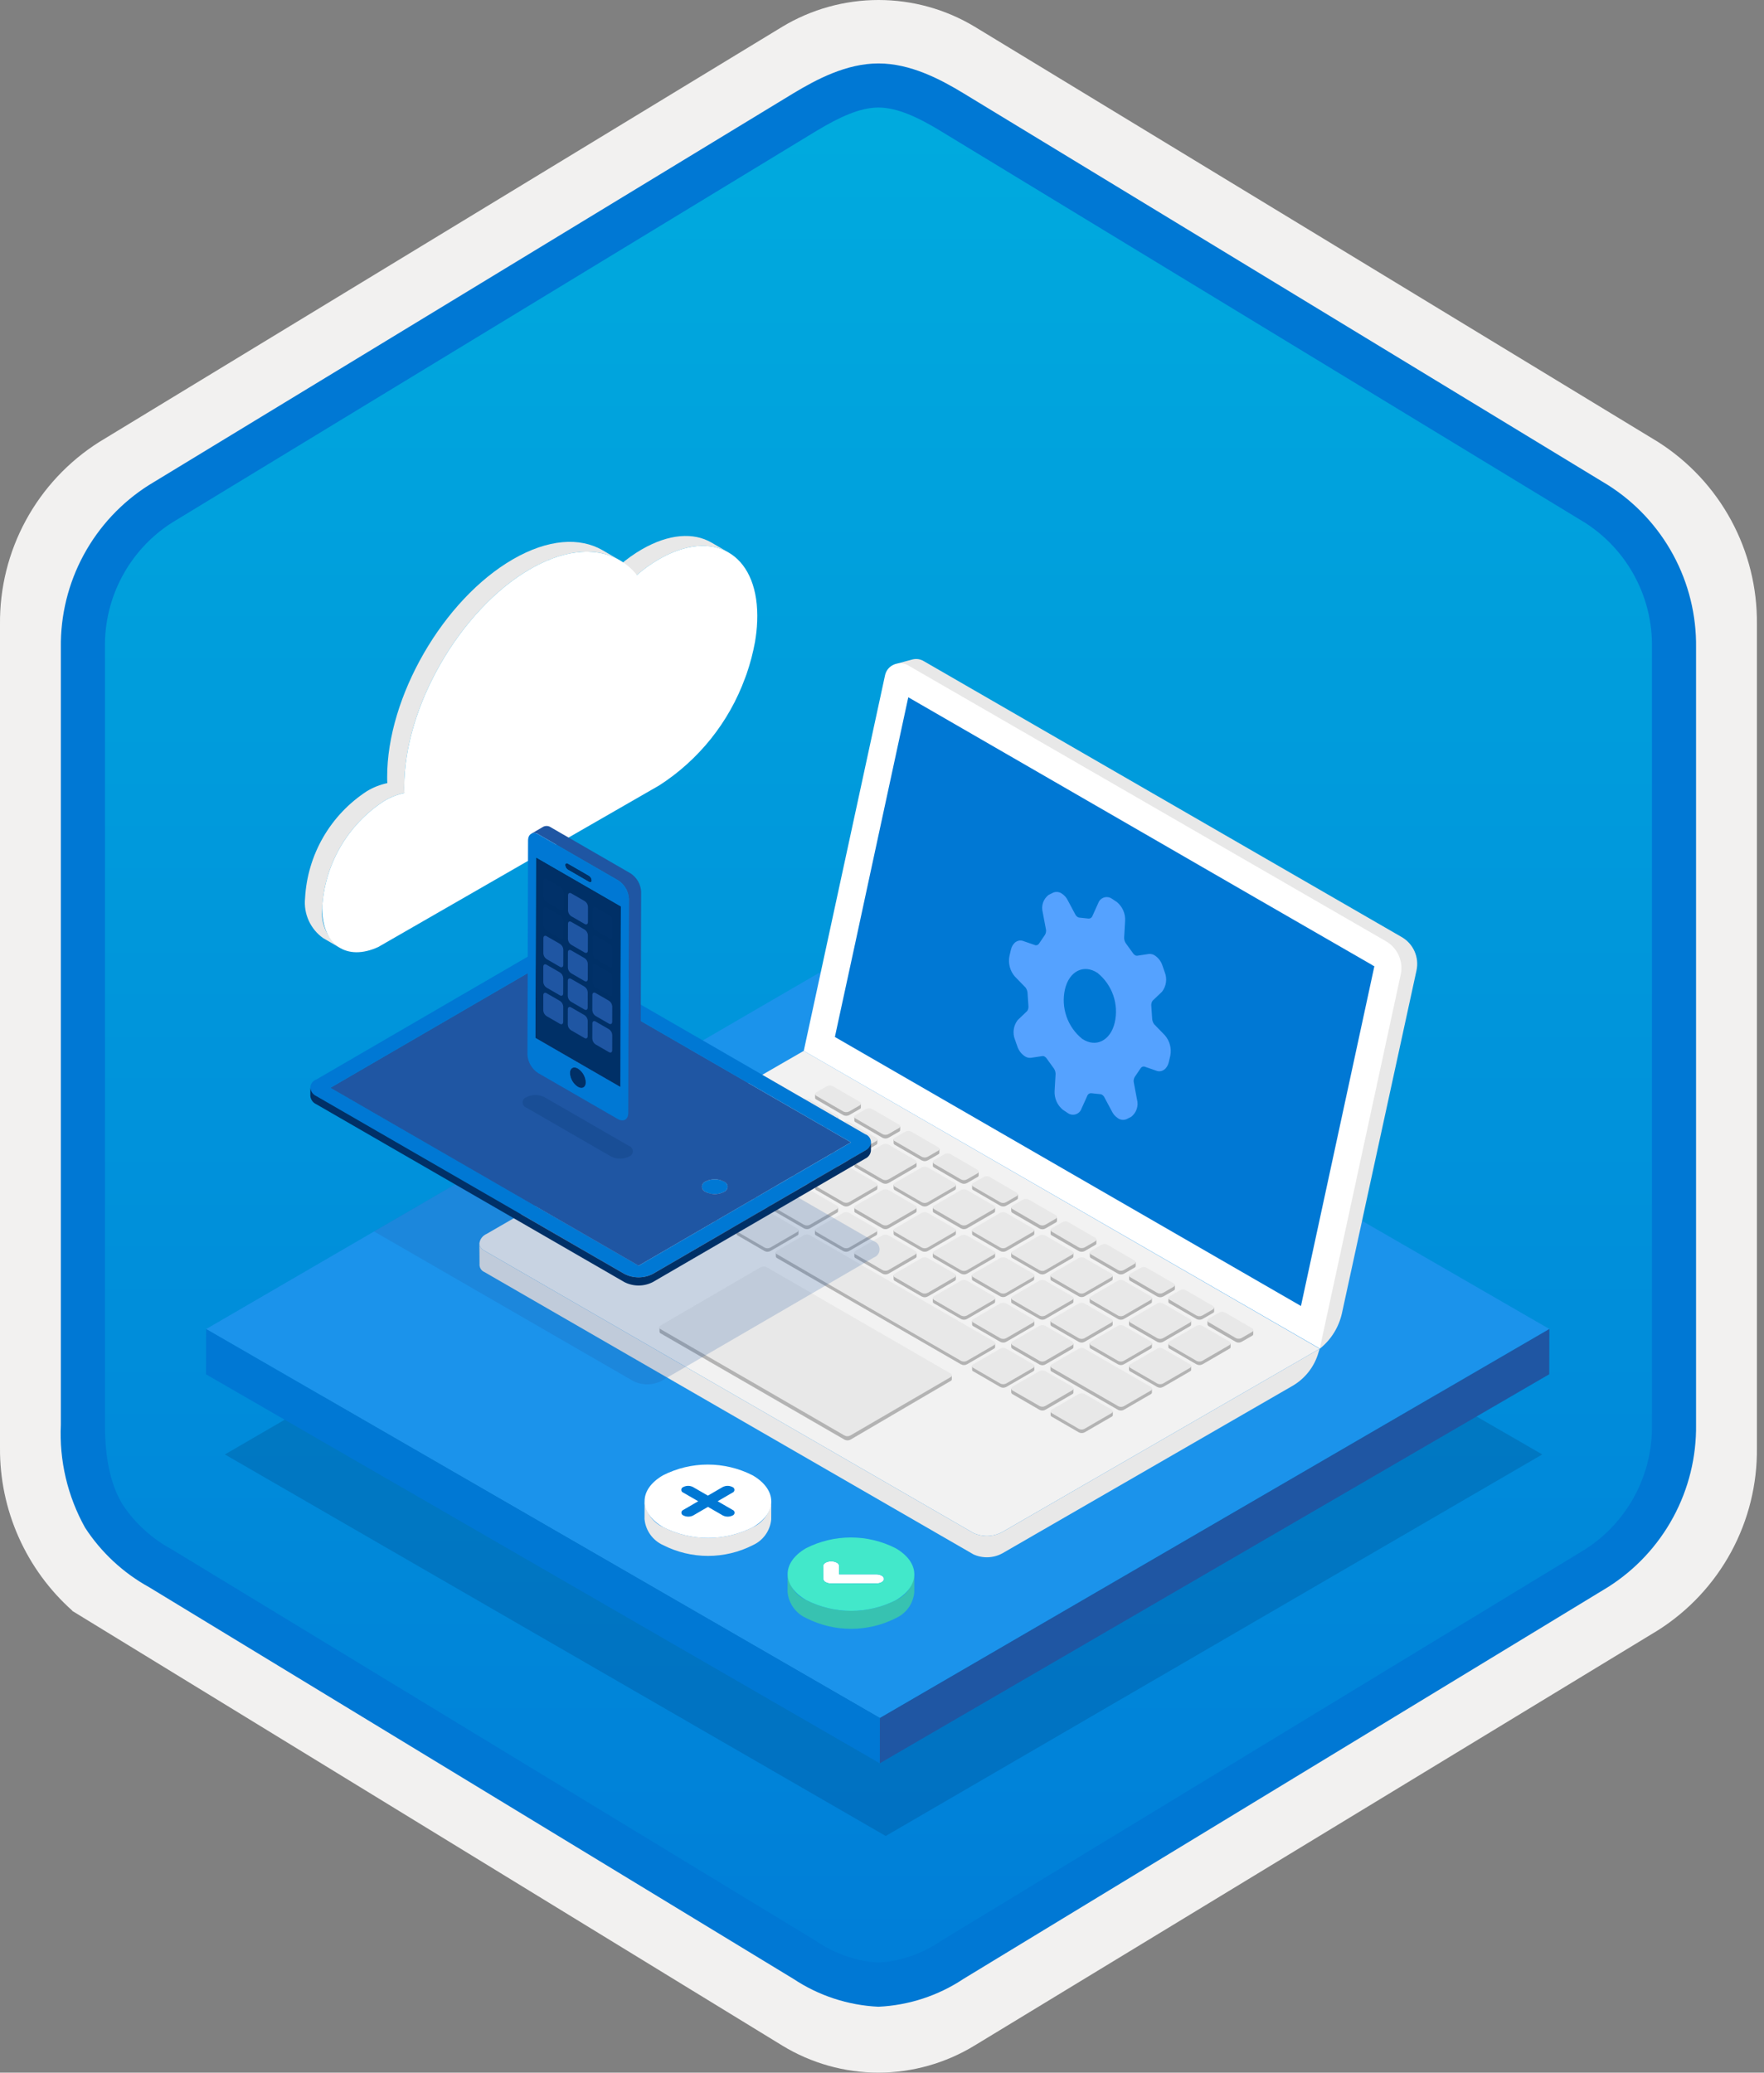 <svg width="160" height="188" viewBox="0 0 160 188" fill="none" xmlns="http://www.w3.org/2000/svg">
<rect x="0" y="0" width="160" height="188" fill="#808080" stroke="none"/>
<g clip-path="url(#clip0)">
<path d="M79.678 188C82.759 187.994 85.78 187.141 88.408 185.534L150.384 147.874C153.165 146.11 155.449 143.665 157.019 140.771C158.589 137.876 159.394 134.628 159.356 131.336V56.621C159.392 53.328 158.587 50.081 157.017 47.187C155.447 44.293 153.163 41.848 150.384 40.083L88.408 2.423C85.775 0.838 82.759 0 79.686 0C76.612 0 73.596 0.838 70.963 2.423L8.988 40.098C6.205 41.86 3.918 44.305 2.345 47.199C0.772 50.093 -0.035 53.342 4.1431e-06 56.636V131.336C-0.019 134.119 0.556 136.874 1.686 139.418C2.816 141.962 4.474 144.236 6.552 146.089V146.115L70.963 185.549C73.588 187.149 76.603 187.996 79.678 188V188ZM80.326 6.952C82.278 6.952 84.755 8.165 86.465 9.209L147.222 46.403C150.974 48.688 153.09 55.284 153.09 60.035L152.458 131.336C152.458 136.087 149.259 140.355 145.506 142.64L85.11 179.021C81.676 181.109 78.885 181.109 75.451 179.021L14.243 142.549C10.49 140.265 7.472 136.072 7.472 131.336V57.688C7.504 55.323 8.113 53.001 9.246 50.925C10.379 48.848 12.001 47.079 13.972 45.771L74.548 9.209C76.258 8.165 78.374 6.952 80.326 6.952Z" fill="#F2F1F0"/>
<path fill-rule="evenodd" clip-rule="evenodd" d="M87.576 10.534C85.206 9.06 82.47 8.279 79.678 8.279C76.887 8.279 74.151 9.06 71.78 10.534L15.645 44.865C13.119 46.477 11.047 48.707 9.625 51.345C8.203 53.982 7.479 56.939 7.52 59.935V128.038C7.48 131.034 8.206 133.991 9.627 136.628C11.049 139.265 13.121 141.495 15.645 143.108L71.78 177.439C74.151 178.913 76.887 179.694 79.678 179.694C82.47 179.694 85.206 178.913 87.576 177.439L143.711 143.108C146.236 141.496 148.307 139.265 149.729 136.628C151.151 133.991 151.877 131.034 151.837 128.038V59.935C151.875 56.94 151.149 53.984 149.727 51.347C148.305 48.71 146.234 46.479 143.711 44.865L87.576 10.534Z" fill="url(#paint0_linear)"/>
<path fill-rule="evenodd" clip-rule="evenodd" d="M79.678 9.754C81.362 9.754 83.244 10.62 85.311 11.878L143.777 47.42C145.668 48.633 147.218 50.31 148.278 52.291C149.339 54.273 149.875 56.492 149.837 58.739V129.217C149.875 131.464 149.339 133.683 148.278 135.664C147.218 137.645 145.668 139.322 143.777 140.535L85.312 176.077L85.311 176.078C83.641 177.217 81.696 177.888 79.678 178.021C77.661 177.888 75.716 177.217 74.046 176.078L74.045 176.077L15.582 140.537L15.58 140.536C13.792 139.572 12.267 138.185 11.138 136.496C10.161 134.893 9.52 132.678 9.52 129.217V58.739C9.482 56.492 10.018 54.273 11.079 52.292C12.139 50.311 13.688 48.634 15.58 47.42L74.037 11.883L74.041 11.881C76.124 10.628 77.985 9.754 79.678 9.754ZM87.391 8.461L145.855 44.002C148.333 45.572 150.368 47.751 151.765 50.331C153.162 52.91 153.876 55.805 153.837 58.739V129.217C153.876 132.151 153.162 135.045 151.765 137.625C150.368 140.205 148.333 142.384 145.855 143.954L87.39 179.495C85.096 181.02 82.43 181.893 79.678 182.021C76.926 181.893 74.261 181.02 71.967 179.495H71.966L13.502 143.953L13.499 143.952C11.164 142.659 9.181 140.814 7.723 138.578C6.128 135.725 5.365 132.482 5.52 129.217V58.739C5.481 55.805 6.194 52.91 7.592 50.331C8.989 47.751 11.024 45.572 13.502 44.002L71.967 8.46L71.975 8.455C74.066 7.198 76.773 5.754 79.678 5.754C82.564 5.754 85.282 7.177 87.391 8.461V8.461Z" fill="#0078D4"/>
<path opacity="0.2" d="M139.887 131.926L80.337 166.533L20.398 131.927L79.948 97.32L139.887 131.926Z" fill="#003067"/>
<path d="M140.532 120.547L79.81 155.835L18.698 120.552L79.42 85.264L140.532 120.547Z" fill="#1B93EB"/>
<path d="M140.532 120.547L140.52 124.653L79.798 159.941L79.81 155.835L140.532 120.547Z" fill="#1F56A3"/>
<path d="M79.81 155.834L79.798 159.94L18.686 124.657L18.698 120.551L79.81 155.834Z" fill="#0078D4"/>
<path d="M79.972 142.921C80.03 142.947 80.08 142.988 80.117 143.04C80.153 143.092 80.175 143.154 80.18 143.217C80.181 143.446 79.864 143.63 79.47 143.63H75.397C75.221 143.634 75.046 143.592 74.891 143.509C74.833 143.482 74.782 143.441 74.745 143.389C74.707 143.338 74.683 143.277 74.675 143.214L74.662 142.03C74.68 141.806 74.997 141.621 75.392 141.621C75.569 141.618 75.744 141.66 75.9 141.744C75.958 141.77 76.008 141.811 76.046 141.862C76.083 141.914 76.106 141.974 76.113 142.038L76.101 142.104L76.111 142.801H79.459C79.637 142.795 79.814 142.837 79.972 142.921Z" fill="white"/>
<path d="M82.932 142.802L82.927 144.433C82.88 144.936 82.701 145.417 82.407 145.828C82.113 146.239 81.716 146.564 81.255 146.772C79.996 147.412 78.604 147.745 77.192 147.744C75.779 147.744 74.387 147.409 73.129 146.768C72.661 146.56 72.257 146.231 71.96 145.814C71.662 145.398 71.481 144.91 71.435 144.4L71.44 142.77C71.486 143.279 71.667 143.768 71.964 144.184C72.262 144.6 72.666 144.93 73.133 145.138C74.392 145.779 75.784 146.114 77.196 146.114C78.609 146.115 80.001 145.781 81.26 145.141C81.721 144.934 82.118 144.608 82.412 144.198C82.705 143.787 82.885 143.305 82.932 142.802V142.802Z" fill="#37C2B1"/>
<path d="M81.234 140.43C83.487 141.731 83.499 143.839 81.26 145.141C80.001 145.781 78.609 146.114 77.196 146.113C75.784 146.113 74.392 145.778 73.133 145.137C70.886 143.84 70.874 141.731 73.107 140.433C74.365 139.792 75.757 139.458 77.17 139.457C78.582 139.456 79.975 139.79 81.234 140.43ZM79.463 143.633C79.864 143.629 80.181 143.445 80.18 143.217C80.175 143.153 80.153 143.092 80.117 143.039C80.08 142.987 80.03 142.946 79.972 142.92C79.814 142.836 79.637 142.795 79.459 142.8H76.111L76.101 142.103L76.113 142.037C76.106 141.974 76.083 141.913 76.046 141.861C76.008 141.81 75.958 141.769 75.9 141.743C75.744 141.659 75.569 141.617 75.392 141.62C74.997 141.62 74.68 141.805 74.675 142.03L74.675 143.213C74.683 143.276 74.707 143.337 74.745 143.389C74.782 143.44 74.833 143.481 74.891 143.508C75.046 143.591 75.221 143.633 75.397 143.629L79.463 143.633" fill="#42E8CA"/>
<path d="M66.444 136.95L65.096 136.172L66.435 135.394C66.488 135.375 66.535 135.34 66.567 135.294C66.6 135.247 66.617 135.192 66.617 135.135C66.617 135.078 66.599 135.023 66.566 134.977C66.532 134.931 66.486 134.896 66.432 134.878C66.295 134.809 66.143 134.773 65.989 134.773C65.835 134.774 65.684 134.811 65.547 134.882L64.209 135.66L62.855 134.878C62.718 134.809 62.566 134.773 62.413 134.774C62.259 134.774 62.107 134.811 61.971 134.882C61.918 134.9 61.872 134.935 61.84 134.981C61.808 135.026 61.791 135.081 61.791 135.137C61.791 135.193 61.809 135.248 61.842 135.293C61.874 135.338 61.92 135.373 61.974 135.39L63.327 136.172L61.983 136.953C61.93 136.972 61.884 137.007 61.852 137.052C61.819 137.098 61.802 137.153 61.803 137.209C61.803 137.265 61.821 137.319 61.853 137.365C61.886 137.41 61.932 137.444 61.985 137.462C62.122 137.532 62.274 137.568 62.427 137.569C62.581 137.57 62.732 137.534 62.87 137.466L64.215 136.684L65.562 137.462C65.699 137.532 65.85 137.568 66.004 137.569C66.157 137.57 66.309 137.534 66.446 137.466C66.5 137.447 66.546 137.412 66.579 137.365C66.612 137.319 66.629 137.264 66.629 137.207C66.629 137.15 66.611 137.095 66.577 137.049C66.544 137.003 66.497 136.968 66.444 136.95V136.95Z" fill="#0078D4"/>
<path d="M69.957 136.187L69.952 137.817C69.905 138.32 69.726 138.802 69.432 139.213C69.138 139.624 68.741 139.949 68.281 140.156C67.022 140.797 65.629 141.13 64.217 141.129C62.804 141.129 61.412 140.794 60.154 140.153C59.686 139.945 59.283 139.616 58.985 139.199C58.687 138.783 58.506 138.294 58.46 137.785L58.465 136.154C58.511 136.664 58.692 137.152 58.989 137.569C59.287 137.985 59.691 138.314 60.158 138.523C61.417 139.164 62.809 139.498 64.221 139.499C65.634 139.5 67.026 139.166 68.285 138.526C68.746 138.319 69.143 137.993 69.437 137.582C69.73 137.171 69.91 136.69 69.957 136.187V136.187Z" fill="#E8E8E8"/>
<path d="M68.259 133.816C70.512 135.118 70.524 137.226 68.285 138.527C67.026 139.167 65.634 139.501 64.221 139.5C62.809 139.5 61.417 139.165 60.158 138.524C57.911 137.226 57.899 135.118 60.132 133.82C61.39 133.179 62.782 132.844 64.195 132.844C65.607 132.843 67 133.176 68.259 133.816ZM65.562 137.462C65.699 137.532 65.85 137.568 66.004 137.569C66.157 137.57 66.309 137.534 66.446 137.466C66.5 137.447 66.546 137.412 66.579 137.365C66.612 137.319 66.629 137.263 66.629 137.207C66.628 137.15 66.61 137.095 66.577 137.049C66.544 137.003 66.497 136.968 66.443 136.95L65.096 136.172L66.435 135.394C66.488 135.375 66.535 135.34 66.567 135.294C66.6 135.247 66.617 135.192 66.617 135.135C66.617 135.078 66.599 135.023 66.566 134.977C66.532 134.931 66.486 134.896 66.432 134.878C66.295 134.809 66.143 134.773 65.989 134.773C65.835 134.774 65.684 134.811 65.547 134.882L64.209 135.66L62.855 134.878C62.718 134.809 62.566 134.773 62.413 134.773C62.259 134.774 62.107 134.811 61.971 134.882C61.918 134.9 61.872 134.935 61.84 134.981C61.808 135.026 61.79 135.081 61.791 135.137C61.791 135.193 61.809 135.248 61.842 135.293C61.874 135.338 61.92 135.373 61.974 135.39L63.327 136.172L61.982 136.953C61.93 136.972 61.884 137.007 61.852 137.052C61.819 137.098 61.802 137.153 61.802 137.209C61.803 137.265 61.821 137.319 61.853 137.365C61.886 137.41 61.932 137.444 61.985 137.462C62.122 137.532 62.273 137.568 62.427 137.569C62.581 137.57 62.732 137.534 62.87 137.466L64.215 136.684L65.562 137.462" fill="white"/>
<path d="M90.922 138.953C90.524 139.174 90.079 139.299 89.624 139.317C89.169 139.334 88.716 139.244 88.302 139.054L43.93 113.438C43.803 113.38 43.693 113.289 43.614 113.175C43.535 113.06 43.489 112.925 43.481 112.786C43.503 112.601 43.574 112.424 43.686 112.275C43.797 112.125 43.946 112.007 44.118 111.932L72.904 95.318L119.694 122.338L90.922 138.953Z" fill="#F2F2F2"/>
<path d="M90.922 138.954L119.694 122.339L119.592 122.672C119.223 123.973 118.354 125.076 117.175 125.74L90.922 140.893C90.523 141.111 90.079 141.234 89.624 141.251C89.17 141.269 88.717 141.181 88.302 140.994L43.93 115.378C43.79 115.318 43.673 115.216 43.595 115.086C43.517 114.956 43.482 114.805 43.495 114.654L43.481 112.787C43.492 112.925 43.539 113.058 43.618 113.173C43.697 113.287 43.804 113.379 43.93 113.438L88.302 139.055C88.717 139.242 89.17 139.33 89.624 139.312C90.079 139.294 90.523 139.172 90.922 138.954V138.954Z" fill="#E8E8E8"/>
<path d="M81.626 60.736C81.423 60.403 81.659 60.106 81.298 60.208L82.759 59.817C82.935 59.771 83.118 59.761 83.297 59.789C83.476 59.816 83.648 59.88 83.801 59.976L127.118 84.985C127.642 85.281 128.057 85.737 128.302 86.287C128.547 86.837 128.609 87.451 128.478 88.038L121.72 119.11C121.439 120.385 120.729 121.524 119.708 122.338L81.626 60.736Z" fill="#E8E8E8"/>
<path d="M80.27 61.279C80.312 61.058 80.408 60.852 80.549 60.677C80.691 60.503 80.873 60.367 81.08 60.28C81.15 60.25 81.223 60.225 81.297 60.208C81.477 60.16 81.664 60.148 81.847 60.173C82.031 60.198 82.208 60.259 82.368 60.352L125.685 85.361C126.209 85.657 126.624 86.114 126.869 86.663C127.114 87.213 127.176 87.827 127.046 88.415L119.708 122.323L72.904 95.318L80.27 61.279Z" fill="white"/>
<path d="M70.458 101.772L72.904 103.19C72.993 103.24 73.092 103.266 73.194 103.266C73.295 103.266 73.395 103.24 73.483 103.19L75.929 101.772C75.956 101.759 75.978 101.738 75.993 101.712C76.008 101.687 76.016 101.657 76.016 101.627V101.309H70.371V101.627C70.371 101.657 70.379 101.687 70.394 101.712C70.409 101.738 70.432 101.759 70.458 101.772V101.772ZM87.145 123.742C87.234 123.791 87.333 123.818 87.435 123.818C87.536 123.818 87.636 123.791 87.724 123.742L90.17 122.323C90.197 122.31 90.219 122.289 90.234 122.263C90.249 122.238 90.257 122.208 90.257 122.178V121.846L70.371 113.625V113.944C70.371 113.975 70.378 114.007 70.394 114.035C70.409 114.063 70.431 114.086 70.458 114.103L87.145 123.742ZM63.338 105.882L72.904 111.411C72.993 111.461 73.092 111.487 73.194 111.487C73.295 111.487 73.395 111.461 73.483 111.411L75.929 109.993C75.956 109.979 75.978 109.958 75.993 109.933C76.008 109.907 76.016 109.878 76.016 109.848V109.529L63.266 105.419V105.738C63.259 105.766 63.262 105.797 63.276 105.823C63.289 105.849 63.311 105.87 63.338 105.882V105.882ZM66.884 112.048L69.329 113.466C69.415 113.516 69.513 113.542 69.612 113.542C69.711 113.542 69.808 113.516 69.894 113.466L72.34 112.048C72.366 112.034 72.389 112.013 72.404 111.988C72.419 111.962 72.427 111.933 72.427 111.903V111.585H66.782V111.903C66.799 111.961 66.834 112.012 66.884 112.048V112.048ZM65.784 111.411C65.869 111.461 65.967 111.487 66.066 111.487C66.165 111.487 66.262 111.461 66.348 111.411L68.794 109.993C68.821 109.979 68.843 109.958 68.858 109.933C68.874 109.907 68.881 109.878 68.881 109.848V109.529H63.236V109.848C63.236 109.878 63.244 109.907 63.259 109.933C63.275 109.958 63.297 109.979 63.323 109.993L65.784 111.411ZM59.778 107.937L62.223 109.356C62.309 109.406 62.407 109.432 62.506 109.432C62.605 109.432 62.702 109.406 62.788 109.356L65.234 107.937C65.261 107.925 65.285 107.905 65.3 107.879C65.316 107.853 65.323 107.823 65.321 107.793V107.474H59.676V107.793C59.682 107.823 59.693 107.851 59.711 107.876C59.728 107.901 59.751 107.922 59.778 107.937V107.937ZM84.699 118.213L87.145 119.631C87.234 119.681 87.333 119.707 87.435 119.707C87.536 119.707 87.636 119.681 87.724 119.631L90.17 118.213C90.197 118.199 90.219 118.179 90.234 118.153C90.249 118.128 90.257 118.098 90.257 118.068V117.75H84.612V118.068C84.612 118.098 84.62 118.128 84.635 118.153C84.65 118.179 84.673 118.199 84.699 118.213V118.213ZM101.386 127.866C101.472 127.916 101.569 127.942 101.668 127.942C101.768 127.942 101.865 127.916 101.951 127.866L104.397 126.448C104.425 126.433 104.448 126.409 104.464 126.381C104.479 126.353 104.486 126.321 104.483 126.289V125.97L95.279 123.915V124.234C95.278 124.265 95.286 124.297 95.301 124.325C95.316 124.353 95.338 124.376 95.366 124.393L101.386 127.866ZM91.82 126.448L94.266 127.866C94.351 127.916 94.449 127.942 94.548 127.942C94.647 127.942 94.744 127.916 94.83 127.866L97.276 126.448C97.304 126.433 97.328 126.409 97.343 126.381C97.358 126.353 97.365 126.321 97.363 126.289V125.97H91.719V126.289C91.724 126.321 91.735 126.351 91.753 126.379C91.77 126.406 91.793 126.43 91.82 126.448V126.448ZM88.26 124.378L90.706 125.797C90.794 125.846 90.894 125.873 90.995 125.873C91.096 125.873 91.196 125.846 91.284 125.797L93.73 124.378C93.759 124.363 93.782 124.34 93.797 124.312C93.813 124.283 93.82 124.251 93.817 124.219V123.901H88.173V124.219C88.173 124.306 88.202 124.364 88.26 124.378V124.378ZM88.26 120.283L90.706 121.701C90.794 121.751 90.894 121.777 90.995 121.777C91.096 121.777 91.196 121.751 91.284 121.701L93.73 120.283C93.759 120.267 93.782 120.244 93.797 120.216C93.813 120.188 93.82 120.155 93.817 120.123V119.805H88.173V120.123C88.17 120.155 88.177 120.188 88.193 120.216C88.208 120.244 88.231 120.267 88.26 120.283V120.283ZM91.82 122.338L94.266 123.756C94.351 123.806 94.449 123.832 94.548 123.832C94.647 123.832 94.744 123.806 94.83 123.756L97.276 122.338C97.303 122.324 97.325 122.303 97.34 122.278C97.356 122.252 97.363 122.223 97.363 122.193V121.875H91.719V122.193C91.733 122.252 91.769 122.304 91.82 122.338V122.338ZM76.464 113.466C76.55 113.516 76.647 113.542 76.747 113.542C76.846 113.542 76.943 113.516 77.029 113.466L79.475 112.048C79.501 112.034 79.524 112.013 79.539 111.988C79.554 111.962 79.562 111.933 79.562 111.903V111.585H73.917V111.903C73.917 111.933 73.925 111.962 73.94 111.988C73.955 112.013 73.978 112.034 74.004 112.048L76.464 113.466ZM80.025 115.521C80.113 115.571 80.213 115.597 80.314 115.597C80.416 115.597 80.515 115.571 80.604 115.521L83.049 114.103C83.078 114.088 83.101 114.064 83.117 114.036C83.132 114.008 83.139 113.976 83.136 113.944V113.625H77.492V113.944C77.491 113.975 77.499 114.007 77.514 114.035C77.529 114.063 77.552 114.086 77.579 114.103L80.025 115.521ZM81.139 116.172L83.585 117.591C83.673 117.64 83.773 117.667 83.874 117.667C83.976 117.667 84.076 117.64 84.164 117.591L86.61 116.172C86.638 116.157 86.661 116.134 86.677 116.106C86.692 116.077 86.699 116.045 86.697 116.013V115.68H81.052V116.013C81.052 116.045 81.059 116.076 81.074 116.104C81.09 116.132 81.112 116.156 81.139 116.172V116.172ZM95.38 128.489L97.826 129.907C97.914 129.957 98.014 129.983 98.115 129.983C98.217 129.983 98.317 129.957 98.405 129.907L100.851 128.489C100.877 128.475 100.9 128.454 100.915 128.429C100.93 128.403 100.938 128.374 100.938 128.344V128.025H95.293V128.344C95.291 128.374 95.298 128.404 95.314 128.43C95.329 128.456 95.352 128.476 95.38 128.489H95.38ZM101.386 123.742C101.472 123.791 101.569 123.818 101.668 123.818C101.768 123.818 101.865 123.791 101.951 123.742L104.396 122.323C104.423 122.31 104.445 122.289 104.461 122.263C104.476 122.238 104.484 122.208 104.483 122.178V121.846H98.839V122.178C98.837 122.209 98.844 122.239 98.859 122.265C98.875 122.291 98.898 122.311 98.926 122.323L101.386 123.742ZM104.946 125.797C105.032 125.846 105.13 125.873 105.229 125.873C105.328 125.873 105.425 125.846 105.511 125.797L107.957 124.378C107.985 124.363 108.008 124.34 108.024 124.312C108.039 124.283 108.046 124.251 108.044 124.219V123.901H102.399V124.219C102.399 124.251 102.406 124.282 102.421 124.31C102.437 124.338 102.459 124.362 102.486 124.378L104.946 125.797ZM72.904 107.301C72.993 107.35 73.092 107.377 73.194 107.377C73.295 107.377 73.395 107.35 73.483 107.301L75.929 105.882C75.957 105.867 75.981 105.844 75.996 105.816C76.011 105.787 76.018 105.755 76.016 105.723V105.405L66.811 103.35V103.668C66.811 103.698 66.819 103.727 66.834 103.753C66.849 103.778 66.871 103.799 66.898 103.813L72.904 107.301ZM76.464 109.356C76.553 109.406 76.653 109.432 76.754 109.432C76.855 109.432 76.955 109.406 77.043 109.356L79.489 107.937C79.517 107.925 79.54 107.905 79.556 107.879C79.571 107.853 79.578 107.823 79.576 107.793V107.474H73.932V107.793C73.931 107.823 73.939 107.852 73.954 107.878C73.97 107.903 73.992 107.924 74.019 107.937L76.464 109.356ZM90.706 117.576C90.791 117.626 90.888 117.652 90.988 117.652C91.087 117.652 91.184 117.626 91.27 117.576L93.716 116.158C93.744 116.143 93.767 116.119 93.783 116.091C93.798 116.063 93.805 116.031 93.803 115.999V115.68H88.158V115.999C88.157 116.031 88.165 116.062 88.18 116.09C88.196 116.118 88.218 116.141 88.245 116.158L90.706 117.576ZM94.266 119.631C94.351 119.681 94.449 119.707 94.548 119.707C94.647 119.707 94.744 119.681 94.83 119.631L97.276 118.213C97.304 118.201 97.327 118.18 97.343 118.155C97.358 118.129 97.365 118.098 97.363 118.068V117.75H91.719V118.068C91.716 118.098 91.723 118.129 91.739 118.155C91.754 118.18 91.778 118.201 91.805 118.213L94.266 119.631ZM97.826 121.701C97.912 121.751 98.009 121.777 98.108 121.777C98.207 121.777 98.305 121.751 98.39 121.701L100.836 120.283C100.865 120.267 100.888 120.244 100.903 120.216C100.919 120.188 100.926 120.155 100.923 120.123V119.805H95.279V120.123C95.28 120.155 95.288 120.186 95.303 120.213C95.318 120.241 95.34 120.265 95.366 120.283L97.826 121.701ZM80.025 111.411C80.113 111.461 80.213 111.487 80.314 111.487C80.416 111.487 80.515 111.461 80.604 111.411L83.049 109.993C83.076 109.979 83.098 109.958 83.114 109.933C83.129 109.907 83.137 109.878 83.136 109.848V109.529H77.492V109.848C77.491 109.878 77.499 109.907 77.515 109.933C77.53 109.958 77.552 109.979 77.579 109.993L80.025 111.411ZM81.139 112.048L83.585 113.466C83.673 113.516 83.773 113.542 83.874 113.542C83.976 113.542 84.076 113.516 84.164 113.466L86.61 112.048C86.636 112.034 86.659 112.013 86.674 111.988C86.689 111.962 86.697 111.933 86.697 111.903V111.585H81.052V111.903C81.052 111.933 81.06 111.962 81.075 111.988C81.09 112.013 81.112 112.034 81.139 112.048H81.139ZM87.145 115.521C87.234 115.571 87.333 115.597 87.435 115.597C87.536 115.597 87.636 115.571 87.724 115.521L90.17 114.103C90.197 114.089 90.219 114.068 90.234 114.043C90.249 114.017 90.257 113.988 90.257 113.958V113.64H84.612V113.958C84.612 113.988 84.62 114.017 84.635 114.043C84.65 114.068 84.673 114.089 84.699 114.103L87.145 115.521ZM94.266 115.521C94.351 115.571 94.449 115.597 94.548 115.597C94.647 115.597 94.744 115.571 94.83 115.521L97.276 114.103C97.304 114.088 97.328 114.064 97.343 114.036C97.358 114.008 97.365 113.976 97.363 113.944V113.625H91.719V113.944C91.718 113.975 91.725 114.007 91.741 114.035C91.756 114.063 91.778 114.086 91.805 114.103L94.266 115.521ZM109.621 120.283L112.067 121.701C112.153 121.751 112.25 121.777 112.349 121.777C112.448 121.777 112.546 121.751 112.631 121.701L113.587 121.151C113.613 121.137 113.635 121.117 113.651 121.091C113.666 121.065 113.674 121.036 113.673 121.006V120.688L109.52 119.819V120.138C109.534 120.197 109.57 120.249 109.621 120.283H109.621ZM74.019 99.717L76.464 101.135C76.553 101.185 76.653 101.211 76.754 101.211C76.855 101.211 76.955 101.185 77.043 101.135L77.999 100.585C78.025 100.572 78.047 100.551 78.063 100.525C78.078 100.5 78.086 100.47 78.085 100.441V100.122L73.932 99.254V99.572C73.931 99.602 73.939 99.632 73.954 99.657C73.97 99.683 73.992 99.704 74.019 99.717V99.717ZM80.025 103.19C80.113 103.24 80.213 103.266 80.314 103.266C80.416 103.266 80.515 103.24 80.604 103.19L81.559 102.64C81.585 102.627 81.608 102.606 81.623 102.581C81.638 102.555 81.646 102.526 81.646 102.496V102.177L77.492 101.309V101.627C77.491 101.657 77.499 101.687 77.515 101.712C77.53 101.738 77.552 101.759 77.579 101.772L80.025 103.19ZM83.585 105.246C83.673 105.295 83.773 105.322 83.874 105.322C83.976 105.322 84.076 105.295 84.164 105.246L85.119 104.696C85.147 104.68 85.171 104.657 85.186 104.629C85.201 104.601 85.208 104.568 85.206 104.536V104.218L81.052 103.35V103.668C81.052 103.7 81.059 103.731 81.074 103.759C81.09 103.787 81.112 103.811 81.139 103.827L83.585 105.246ZM84.699 105.882L87.145 107.301C87.234 107.35 87.333 107.377 87.435 107.377C87.536 107.377 87.636 107.35 87.724 107.301L88.679 106.751C88.706 106.737 88.728 106.716 88.743 106.691C88.759 106.665 88.767 106.636 88.766 106.606V106.288L84.612 105.419V105.738C84.612 105.767 84.62 105.797 84.635 105.822C84.65 105.848 84.673 105.869 84.699 105.882V105.882ZM90.706 109.356C90.794 109.406 90.894 109.432 90.995 109.432C91.096 109.432 91.196 109.406 91.284 109.356L92.24 108.806C92.266 108.792 92.288 108.771 92.304 108.746C92.319 108.72 92.327 108.691 92.326 108.661V108.343L88.173 107.474V107.793C88.172 107.823 88.18 107.852 88.195 107.878C88.211 107.903 88.233 107.924 88.26 107.937L90.706 109.356ZM91.82 110.007L94.266 111.425C94.351 111.475 94.449 111.501 94.548 111.501C94.647 111.501 94.744 111.475 94.83 111.425L95.785 110.875C95.814 110.86 95.837 110.837 95.852 110.809C95.868 110.78 95.875 110.748 95.872 110.716V110.398L91.719 109.529V109.848C91.724 109.88 91.735 109.911 91.753 109.938C91.77 109.965 91.793 109.989 91.82 110.007V110.007ZM95.38 112.048L97.826 113.466C97.914 113.516 98.014 113.542 98.115 113.542C98.217 113.542 98.317 113.516 98.405 113.466L99.36 112.916C99.387 112.902 99.409 112.882 99.424 112.856C99.44 112.831 99.447 112.801 99.447 112.771V112.453L95.293 111.585V111.903C95.293 111.933 95.301 111.962 95.316 111.988C95.331 112.013 95.353 112.034 95.38 112.048V112.048ZM98.94 114.103L101.386 115.521C101.475 115.571 101.574 115.597 101.676 115.597C101.777 115.597 101.877 115.571 101.965 115.521L102.92 114.971C102.949 114.956 102.972 114.933 102.987 114.904C103.003 114.876 103.01 114.844 103.007 114.812V114.494L98.853 113.625V113.944C98.851 113.976 98.858 114.008 98.873 114.036C98.889 114.064 98.912 114.088 98.94 114.103V114.103ZM102.501 116.172L104.946 117.591C105.035 117.64 105.135 117.667 105.236 117.667C105.337 117.667 105.437 117.64 105.525 117.591L106.481 117.041C106.509 117.025 106.532 117.002 106.548 116.974C106.563 116.946 106.57 116.914 106.567 116.881V116.563L102.414 115.695V116.028C102.415 116.057 102.424 116.086 102.439 116.111C102.454 116.136 102.475 116.157 102.501 116.172V116.172ZM106.061 118.213L108.507 119.631C108.595 119.681 108.695 119.707 108.796 119.707C108.898 119.707 108.997 119.681 109.086 119.631L110.041 119.081C110.067 119.068 110.09 119.047 110.105 119.021C110.12 118.996 110.128 118.966 110.128 118.937V118.618L105.974 117.75V118.068C105.973 118.098 105.981 118.127 105.997 118.153C106.012 118.179 106.034 118.199 106.061 118.213V118.213ZM108.507 123.742C108.595 123.791 108.695 123.818 108.796 123.818C108.898 123.818 108.997 123.791 109.086 123.742L111.531 122.323C111.558 122.31 111.58 122.289 111.596 122.263C111.611 122.238 111.619 122.208 111.618 122.178V121.846H105.974V122.178C105.972 122.209 105.979 122.239 105.994 122.265C106.01 122.291 106.033 122.311 106.061 122.323L108.507 123.742ZM97.826 117.576C97.912 117.626 98.009 117.652 98.108 117.652C98.207 117.652 98.305 117.626 98.39 117.576L100.836 116.158C100.865 116.143 100.888 116.119 100.903 116.091C100.919 116.063 100.926 116.031 100.923 115.999V115.68H95.279V115.999C95.278 116.031 95.286 116.062 95.301 116.09C95.316 116.118 95.338 116.141 95.366 116.158L97.826 117.576ZM101.386 119.631C101.472 119.681 101.569 119.707 101.668 119.707C101.768 119.707 101.865 119.681 101.951 119.631L104.397 118.213C104.424 118.201 104.448 118.18 104.463 118.155C104.479 118.129 104.486 118.098 104.483 118.068V117.75H98.839V118.068C98.837 118.098 98.844 118.129 98.859 118.155C98.875 118.18 98.898 118.201 98.926 118.213L101.386 119.631ZM83.585 109.356C83.673 109.406 83.773 109.432 83.874 109.432C83.976 109.432 84.076 109.406 84.164 109.356L86.61 107.937C86.638 107.922 86.661 107.899 86.677 107.871C86.692 107.843 86.699 107.81 86.697 107.778V107.46H81.052V107.778C81.053 107.81 81.061 107.841 81.077 107.868C81.092 107.896 81.113 107.92 81.139 107.937L83.585 109.356ZM84.699 109.993L87.145 111.411C87.234 111.461 87.333 111.487 87.435 111.487C87.536 111.487 87.636 111.461 87.724 111.411L90.17 109.993C90.197 109.979 90.219 109.958 90.234 109.933C90.249 109.907 90.257 109.878 90.257 109.848V109.529H84.612V109.848C84.61 109.878 84.617 109.908 84.633 109.934C84.648 109.96 84.672 109.981 84.699 109.993H84.699ZM88.26 112.048L90.706 113.466C90.794 113.516 90.894 113.542 90.995 113.542C91.096 113.542 91.196 113.516 91.284 113.466L93.73 112.048C93.757 112.034 93.779 112.013 93.794 111.988C93.81 111.962 93.818 111.933 93.817 111.903V111.585H88.173V111.903C88.172 111.933 88.18 111.962 88.195 111.988C88.211 112.013 88.233 112.034 88.26 112.048H88.26ZM104.946 121.701C105.032 121.751 105.13 121.777 105.229 121.777C105.328 121.777 105.425 121.751 105.511 121.701L107.957 120.283C107.985 120.267 108.008 120.244 108.024 120.216C108.039 120.188 108.046 120.155 108.044 120.123V119.805H102.399V120.123C102.4 120.155 102.409 120.186 102.424 120.213C102.439 120.241 102.46 120.265 102.486 120.283L104.946 121.701ZM80.025 107.301C80.113 107.35 80.213 107.377 80.314 107.377C80.416 107.377 80.515 107.35 80.604 107.301L83.049 105.882C83.078 105.867 83.101 105.844 83.117 105.816C83.132 105.787 83.139 105.755 83.136 105.723V105.405H77.492V105.723C77.491 105.755 77.499 105.786 77.514 105.814C77.529 105.842 77.552 105.866 77.579 105.882L80.025 107.301ZM74.019 103.827L76.464 105.246C76.553 105.295 76.653 105.322 76.754 105.322C76.855 105.322 76.955 105.295 77.043 105.246L79.489 103.827C79.516 103.814 79.538 103.793 79.553 103.767C79.569 103.742 79.577 103.712 79.576 103.683V103.364H73.932V103.683C73.931 103.712 73.939 103.742 73.954 103.767C73.97 103.793 73.992 103.814 74.019 103.827Z" fill="#B3B3B3"/>
<path d="M108.506 119.314C108.592 119.363 108.69 119.39 108.789 119.39C108.888 119.39 108.985 119.363 109.071 119.314L110.026 118.764C110.053 118.75 110.075 118.729 110.09 118.704C110.106 118.678 110.113 118.649 110.113 118.619C110.114 118.587 110.106 118.556 110.091 118.528C110.076 118.5 110.053 118.476 110.026 118.46L107.58 117.041C107.494 116.992 107.397 116.965 107.298 116.965C107.199 116.965 107.101 116.992 107.016 117.041L106.061 117.591C106.034 117.605 106.012 117.626 105.996 117.651C105.981 117.677 105.973 117.706 105.974 117.736C105.971 117.766 105.978 117.797 105.994 117.822C106.01 117.848 106.033 117.869 106.061 117.881L108.506 119.314ZM97.826 113.134C97.914 113.184 98.014 113.21 98.115 113.21C98.216 113.21 98.316 113.184 98.405 113.134L99.36 112.584C99.386 112.57 99.409 112.55 99.424 112.524C99.439 112.498 99.447 112.469 99.447 112.439C99.447 112.407 99.44 112.376 99.424 112.348C99.409 112.32 99.387 112.297 99.36 112.28L96.914 110.862C96.828 110.812 96.731 110.786 96.632 110.786C96.532 110.786 96.435 110.812 96.35 110.862L95.394 111.412C95.366 111.427 95.343 111.45 95.327 111.478C95.312 111.507 95.305 111.539 95.307 111.571C95.307 111.601 95.315 111.63 95.33 111.656C95.345 111.681 95.368 111.702 95.394 111.716L97.826 113.134ZM112.067 121.354C112.152 121.404 112.25 121.43 112.349 121.43C112.448 121.43 112.545 121.404 112.631 121.354L113.586 120.804C113.615 120.789 113.638 120.766 113.653 120.738C113.669 120.709 113.676 120.677 113.673 120.645C113.674 120.613 113.666 120.582 113.651 120.554C113.636 120.526 113.613 120.503 113.586 120.486L111.14 119.068C111.052 119.018 110.952 118.992 110.851 118.992C110.75 118.992 110.65 119.018 110.562 119.068L109.606 119.618C109.578 119.633 109.555 119.656 109.539 119.684C109.524 119.713 109.517 119.745 109.52 119.777C109.519 119.807 109.527 119.836 109.542 119.862C109.558 119.887 109.58 119.908 109.606 119.922L112.067 121.354ZM95.38 128.171L97.826 129.589C97.911 129.639 98.009 129.665 98.108 129.665C98.207 129.665 98.304 129.639 98.39 129.589L100.836 128.171C100.864 128.156 100.888 128.132 100.903 128.104C100.918 128.076 100.925 128.044 100.923 128.012C100.925 127.982 100.918 127.951 100.903 127.925C100.887 127.9 100.864 127.879 100.836 127.867L98.39 126.449C98.304 126.399 98.207 126.373 98.108 126.373C98.009 126.373 97.911 126.399 97.826 126.449L95.38 127.867C95.353 127.881 95.331 127.901 95.316 127.927C95.3 127.952 95.292 127.982 95.293 128.012C95.29 128.044 95.297 128.076 95.313 128.104C95.328 128.132 95.352 128.156 95.38 128.171V128.171ZM106.061 122.006L108.506 123.424C108.592 123.474 108.69 123.5 108.789 123.5C108.888 123.5 108.985 123.474 109.071 123.424L111.517 122.006C111.545 121.99 111.568 121.967 111.584 121.939C111.599 121.911 111.606 121.878 111.604 121.846C111.604 121.815 111.597 121.783 111.581 121.755C111.566 121.727 111.544 121.704 111.517 121.687L109.071 120.269C108.985 120.219 108.888 120.193 108.789 120.193C108.69 120.193 108.592 120.219 108.506 120.269L106.061 121.687C106.032 121.702 106.009 121.726 105.994 121.754C105.978 121.782 105.971 121.814 105.974 121.846C105.974 121.878 105.983 121.909 105.998 121.937C106.013 121.964 106.034 121.988 106.061 122.006V122.006ZM70.458 101.455L72.904 102.873C72.992 102.923 73.092 102.949 73.193 102.949C73.295 102.949 73.394 102.923 73.483 102.873L75.929 101.455C75.955 101.441 75.978 101.42 75.993 101.395C76.008 101.369 76.016 101.34 76.016 101.31C76.018 101.28 76.011 101.25 75.995 101.224C75.98 101.198 75.956 101.177 75.929 101.165L73.483 99.747C73.394 99.697 73.295 99.671 73.193 99.671C73.092 99.671 72.992 99.697 72.904 99.747L70.458 101.165C70.431 101.179 70.409 101.199 70.394 101.225C70.379 101.251 70.371 101.28 70.371 101.31C70.372 101.339 70.381 101.368 70.396 101.393C70.411 101.419 70.433 101.44 70.458 101.455V101.455ZM74.018 103.495L76.464 104.914C76.552 104.963 76.652 104.99 76.754 104.99C76.855 104.99 76.955 104.963 77.043 104.914L79.489 103.495C79.516 103.482 79.538 103.461 79.553 103.435C79.569 103.41 79.576 103.38 79.576 103.35C79.578 103.32 79.571 103.29 79.555 103.264C79.54 103.238 79.517 103.218 79.489 103.206L77.043 101.787C76.955 101.738 76.855 101.711 76.754 101.711C76.652 101.711 76.552 101.738 76.464 101.787L74.018 103.206C73.992 103.22 73.97 103.241 73.955 103.266C73.939 103.292 73.931 103.321 73.931 103.35C73.931 103.38 73.939 103.409 73.955 103.435C73.97 103.46 73.992 103.481 74.018 103.495V103.495ZM80.024 106.969C80.113 107.018 80.212 107.045 80.314 107.045C80.415 107.045 80.515 107.018 80.603 106.969L83.049 105.55C83.076 105.537 83.098 105.516 83.113 105.49C83.129 105.465 83.136 105.435 83.136 105.406C83.137 105.374 83.129 105.342 83.114 105.314C83.099 105.286 83.076 105.263 83.049 105.246L80.603 103.828C80.515 103.778 80.415 103.752 80.314 103.752C80.212 103.752 80.113 103.778 80.024 103.828L77.579 105.246C77.55 105.262 77.527 105.285 77.511 105.313C77.496 105.341 77.489 105.374 77.492 105.406C77.491 105.435 77.499 105.465 77.514 105.49C77.53 105.516 77.552 105.537 77.579 105.55L80.024 106.969ZM81.139 107.62L83.585 109.038C83.673 109.088 83.773 109.114 83.874 109.114C83.975 109.114 84.075 109.088 84.164 109.038L86.609 107.62C86.638 107.605 86.661 107.581 86.677 107.553C86.692 107.525 86.699 107.493 86.696 107.461C86.697 107.431 86.689 107.401 86.674 107.376C86.658 107.35 86.636 107.33 86.609 107.316L84.164 105.898C84.075 105.848 83.975 105.822 83.874 105.822C83.773 105.822 83.673 105.848 83.585 105.898L81.139 107.316C81.112 107.33 81.09 107.35 81.075 107.376C81.059 107.401 81.051 107.431 81.052 107.461C81.051 107.493 81.059 107.524 81.074 107.552C81.089 107.58 81.112 107.603 81.139 107.62V107.62ZM84.699 109.661L87.145 111.079C87.233 111.129 87.333 111.155 87.434 111.155C87.536 111.155 87.635 111.129 87.724 111.079L90.17 109.66C90.196 109.647 90.219 109.626 90.234 109.601C90.249 109.575 90.257 109.546 90.257 109.516C90.259 109.486 90.252 109.455 90.236 109.429C90.221 109.404 90.198 109.383 90.17 109.371L87.724 107.953C87.635 107.903 87.536 107.877 87.434 107.877C87.333 107.877 87.233 107.903 87.145 107.953L84.699 109.371C84.673 109.385 84.651 109.406 84.636 109.431C84.62 109.457 84.612 109.486 84.612 109.516C84.612 109.545 84.62 109.575 84.636 109.6C84.651 109.626 84.673 109.646 84.699 109.66L84.699 109.661ZM88.259 111.73L90.705 113.148C90.791 113.198 90.888 113.224 90.987 113.224C91.087 113.224 91.184 113.198 91.27 113.148L93.716 111.73C93.742 111.717 93.764 111.696 93.78 111.67C93.795 111.645 93.803 111.615 93.802 111.585C93.805 111.555 93.798 111.525 93.782 111.499C93.766 111.473 93.743 111.453 93.716 111.441L91.27 110.022C91.184 109.973 91.087 109.946 90.987 109.946C90.888 109.946 90.791 109.973 90.705 110.022L88.259 111.441C88.233 111.455 88.211 111.476 88.196 111.501C88.18 111.526 88.172 111.556 88.172 111.585C88.172 111.615 88.18 111.644 88.196 111.67C88.211 111.695 88.233 111.716 88.259 111.73V111.73ZM91.82 113.785L94.265 115.204C94.351 115.253 94.448 115.28 94.548 115.28C94.647 115.28 94.744 115.253 94.83 115.204L97.276 113.785C97.302 113.772 97.325 113.751 97.34 113.725C97.355 113.7 97.363 113.67 97.362 113.641C97.365 113.61 97.358 113.58 97.342 113.554C97.327 113.528 97.303 113.508 97.276 113.496L94.83 112.077C94.744 112.028 94.647 112.001 94.548 112.001C94.448 112.001 94.351 112.028 94.265 112.077L91.82 113.496C91.793 113.509 91.771 113.53 91.755 113.556C91.74 113.581 91.732 113.611 91.733 113.641C91.734 113.67 91.743 113.699 91.758 113.724C91.773 113.749 91.794 113.77 91.82 113.785V113.785ZM95.38 115.84L97.826 117.259C97.911 117.308 98.009 117.335 98.108 117.335C98.207 117.335 98.304 117.308 98.39 117.259L100.836 115.84C100.863 115.827 100.885 115.806 100.9 115.78C100.915 115.755 100.923 115.725 100.923 115.696C100.924 115.664 100.916 115.632 100.901 115.604C100.885 115.576 100.863 115.553 100.836 115.536L98.39 114.118C98.304 114.068 98.207 114.042 98.108 114.042C98.009 114.042 97.911 114.068 97.826 114.118L95.38 115.536C95.352 115.552 95.328 115.575 95.313 115.603C95.297 115.631 95.29 115.664 95.293 115.696C95.292 115.725 95.3 115.755 95.316 115.78C95.331 115.806 95.353 115.827 95.38 115.84V115.84ZM98.94 117.895L101.386 119.314C101.472 119.364 101.569 119.39 101.668 119.39C101.767 119.39 101.865 119.364 101.95 119.314L104.396 117.895C104.425 117.88 104.448 117.857 104.463 117.829C104.479 117.8 104.486 117.768 104.483 117.736C104.484 117.706 104.476 117.677 104.46 117.651C104.445 117.626 104.423 117.605 104.396 117.592L101.95 116.173C101.865 116.123 101.767 116.097 101.668 116.097C101.569 116.097 101.472 116.123 101.386 116.173L98.94 117.592C98.913 117.605 98.891 117.626 98.876 117.651C98.861 117.677 98.853 117.706 98.853 117.736C98.851 117.768 98.858 117.8 98.873 117.829C98.888 117.857 98.912 117.88 98.94 117.895V117.895ZM102.5 119.951L104.946 121.369C105.032 121.419 105.129 121.445 105.228 121.445C105.328 121.445 105.425 121.419 105.511 121.369L107.956 119.951C107.983 119.937 108.005 119.916 108.021 119.891C108.036 119.865 108.044 119.836 108.043 119.806C108.046 119.776 108.039 119.745 108.023 119.72C108.007 119.694 107.984 119.673 107.956 119.661L105.511 118.243C105.425 118.193 105.328 118.167 105.228 118.167C105.129 118.167 105.032 118.193 104.946 118.243L102.5 119.661C102.474 119.675 102.451 119.695 102.436 119.721C102.421 119.747 102.413 119.776 102.413 119.806C102.415 119.835 102.423 119.864 102.438 119.889C102.454 119.915 102.475 119.936 102.5 119.951V119.951ZM102.5 124.061L104.946 125.479C105.032 125.529 105.129 125.555 105.228 125.555C105.328 125.555 105.425 125.529 105.511 125.479L107.956 124.061C107.983 124.047 108.005 124.026 108.021 124.001C108.036 123.975 108.044 123.946 108.043 123.916C108.044 123.884 108.036 123.853 108.021 123.825C108.006 123.797 107.984 123.773 107.956 123.757L105.511 122.339C105.425 122.289 105.328 122.263 105.228 122.263C105.129 122.263 105.032 122.289 104.946 122.339L102.5 123.757C102.472 123.772 102.449 123.795 102.433 123.824C102.418 123.852 102.411 123.884 102.413 123.916C102.413 123.946 102.421 123.975 102.436 124.001C102.451 124.026 102.474 124.047 102.5 124.061V124.061ZM72.904 106.969C72.992 107.018 73.092 107.045 73.193 107.045C73.295 107.045 73.394 107.018 73.483 106.969L75.929 105.55C75.955 105.537 75.978 105.516 75.993 105.49C76.008 105.465 76.016 105.435 76.016 105.406C76.016 105.374 76.009 105.342 75.993 105.314C75.978 105.286 75.956 105.263 75.929 105.246L69.908 101.773C69.822 101.723 69.725 101.697 69.626 101.697C69.527 101.697 69.429 101.723 69.344 101.773L66.898 103.191C66.871 103.205 66.849 103.226 66.834 103.251C66.818 103.277 66.81 103.306 66.811 103.336C66.808 103.366 66.816 103.396 66.831 103.422C66.847 103.448 66.87 103.469 66.898 103.481L72.904 106.969ZM76.464 109.024C76.552 109.074 76.652 109.1 76.754 109.1C76.855 109.1 76.955 109.074 77.043 109.024L79.489 107.605C79.517 107.59 79.54 107.567 79.556 107.539C79.571 107.51 79.578 107.478 79.576 107.446C79.576 107.416 79.568 107.387 79.553 107.361C79.538 107.336 79.516 107.315 79.489 107.302L77.043 105.883C76.955 105.833 76.855 105.807 76.754 105.807C76.652 105.807 76.552 105.833 76.464 105.883L74.018 107.302C73.992 107.315 73.969 107.336 73.954 107.361C73.939 107.387 73.931 107.416 73.931 107.446C73.931 107.478 73.938 107.51 73.954 107.537C73.969 107.565 73.991 107.589 74.018 107.605L76.464 109.024ZM77.579 109.661L80.024 111.079C80.113 111.129 80.212 111.155 80.314 111.155C80.415 111.155 80.515 111.129 80.603 111.079L83.049 109.661C83.076 109.647 83.098 109.626 83.113 109.601C83.129 109.575 83.136 109.546 83.136 109.516C83.138 109.486 83.131 109.456 83.116 109.43C83.1 109.404 83.077 109.383 83.049 109.371L80.603 107.953C80.515 107.903 80.415 107.877 80.314 107.877C80.212 107.877 80.113 107.903 80.024 107.953L77.579 109.371C77.552 109.385 77.53 109.406 77.515 109.431C77.5 109.457 77.492 109.486 77.492 109.516C77.492 109.546 77.5 109.575 77.515 109.6C77.53 109.626 77.552 109.647 77.579 109.661V109.661ZM81.139 111.73L83.585 113.148C83.673 113.198 83.773 113.224 83.874 113.224C83.975 113.224 84.075 113.198 84.164 113.148L86.609 111.73C86.636 111.717 86.658 111.696 86.674 111.67C86.689 111.645 86.697 111.615 86.696 111.585C86.699 111.555 86.692 111.525 86.676 111.499C86.66 111.473 86.637 111.453 86.609 111.441L84.164 110.022C84.075 109.973 83.975 109.946 83.874 109.946C83.773 109.946 83.673 109.973 83.585 110.022L81.139 111.441C81.113 111.455 81.091 111.476 81.075 111.501C81.06 111.526 81.052 111.556 81.052 111.585C81.052 111.615 81.06 111.644 81.075 111.67C81.091 111.695 81.113 111.716 81.139 111.73V111.73ZM84.699 113.785L87.145 115.204C87.233 115.253 87.333 115.28 87.434 115.28C87.536 115.28 87.635 115.253 87.724 115.204L90.17 113.785C90.196 113.772 90.219 113.751 90.234 113.725C90.249 113.7 90.257 113.67 90.257 113.641C90.259 113.61 90.252 113.58 90.236 113.554C90.221 113.528 90.197 113.508 90.17 113.496L87.724 112.077C87.635 112.028 87.536 112.001 87.434 112.001C87.333 112.001 87.233 112.028 87.145 112.077L84.699 113.496C84.672 113.509 84.65 113.53 84.635 113.556C84.62 113.581 84.612 113.611 84.612 113.641C84.613 113.67 84.622 113.699 84.637 113.724C84.652 113.749 84.674 113.77 84.699 113.785V113.785ZM88.259 115.84L90.705 117.259C90.793 117.308 90.893 117.335 90.995 117.335C91.096 117.335 91.196 117.308 91.284 117.259L93.73 115.84C93.757 115.827 93.779 115.806 93.794 115.78C93.809 115.755 93.817 115.725 93.817 115.696C93.817 115.664 93.81 115.632 93.795 115.604C93.779 115.576 93.757 115.553 93.73 115.536L91.284 114.118C91.196 114.068 91.096 114.042 90.995 114.042C90.893 114.042 90.793 114.068 90.705 114.118L88.259 115.536C88.231 115.552 88.208 115.575 88.192 115.603C88.177 115.631 88.17 115.663 88.172 115.696C88.172 115.725 88.18 115.755 88.195 115.78C88.21 115.806 88.233 115.827 88.259 115.84V115.84ZM91.82 117.895L94.265 119.314C94.351 119.364 94.448 119.39 94.548 119.39C94.647 119.39 94.744 119.364 94.83 119.314L97.276 117.895C97.304 117.88 97.327 117.857 97.343 117.829C97.358 117.8 97.365 117.768 97.362 117.736C97.363 117.706 97.355 117.677 97.34 117.651C97.325 117.626 97.302 117.605 97.276 117.592L94.83 116.173C94.744 116.123 94.647 116.097 94.548 116.097C94.448 116.097 94.351 116.123 94.265 116.173L91.82 117.592C91.793 117.605 91.771 117.626 91.755 117.651C91.74 117.677 91.732 117.706 91.733 117.736C91.73 117.768 91.737 117.8 91.752 117.829C91.768 117.857 91.791 117.88 91.82 117.895V117.895ZM95.38 119.951L97.826 121.369C97.911 121.419 98.009 121.445 98.108 121.445C98.207 121.445 98.304 121.419 98.39 121.369L100.836 119.951C100.863 119.937 100.885 119.916 100.9 119.891C100.915 119.865 100.923 119.836 100.923 119.806C100.925 119.776 100.918 119.745 100.903 119.72C100.887 119.694 100.864 119.673 100.836 119.661L98.39 118.243C98.304 118.193 98.207 118.167 98.108 118.167C98.009 118.167 97.911 118.193 97.826 118.243L95.38 119.661C95.353 119.675 95.331 119.695 95.316 119.721C95.3 119.747 95.292 119.776 95.293 119.806C95.294 119.835 95.303 119.864 95.318 119.889C95.333 119.915 95.354 119.936 95.38 119.951V119.951ZM98.94 122.006L101.386 123.424C101.472 123.474 101.569 123.5 101.668 123.5C101.767 123.5 101.865 123.474 101.95 123.424L104.396 122.006C104.425 121.99 104.448 121.967 104.463 121.939C104.479 121.911 104.486 121.879 104.483 121.846C104.484 121.815 104.476 121.783 104.461 121.755C104.446 121.727 104.423 121.704 104.396 121.687L101.95 120.269C101.865 120.219 101.767 120.193 101.668 120.193C101.569 120.193 101.472 120.219 101.386 120.269L98.94 121.687C98.913 121.704 98.891 121.728 98.876 121.756C98.861 121.784 98.853 121.815 98.853 121.846C98.853 121.878 98.861 121.909 98.876 121.937C98.891 121.965 98.913 121.988 98.94 122.006V122.006ZM95.38 124.061L101.4 127.534C101.486 127.584 101.583 127.61 101.683 127.61C101.782 127.61 101.879 127.584 101.965 127.534L104.411 126.116C104.439 126.101 104.462 126.077 104.478 126.049C104.493 126.021 104.5 125.989 104.498 125.957C104.498 125.927 104.49 125.897 104.475 125.872C104.46 125.846 104.437 125.825 104.411 125.812L98.39 122.339C98.304 122.289 98.207 122.263 98.108 122.263C98.009 122.263 97.911 122.289 97.826 122.339L95.38 123.757C95.352 123.772 95.328 123.795 95.313 123.823C95.297 123.852 95.29 123.884 95.293 123.916C95.292 123.946 95.3 123.975 95.316 124.001C95.331 124.026 95.353 124.047 95.38 124.061V124.061ZM72.904 111.079C72.992 111.129 73.092 111.155 73.193 111.155C73.295 111.155 73.394 111.129 73.483 111.079L75.929 109.66C75.955 109.647 75.978 109.626 75.993 109.601C76.008 109.575 76.016 109.546 76.016 109.516C76.018 109.486 76.011 109.455 75.995 109.429C75.98 109.404 75.956 109.383 75.929 109.371L66.362 103.842C66.274 103.793 66.174 103.767 66.073 103.767C65.971 103.767 65.872 103.793 65.783 103.842L63.337 105.261C63.309 105.276 63.286 105.299 63.27 105.328C63.255 105.356 63.248 105.388 63.251 105.42C63.25 105.45 63.258 105.479 63.273 105.505C63.289 105.53 63.311 105.551 63.337 105.565L72.904 111.079ZM74.018 111.73L76.464 113.148C76.552 113.198 76.652 113.224 76.754 113.224C76.855 113.224 76.955 113.198 77.043 113.148L79.489 111.73C79.516 111.717 79.538 111.696 79.553 111.67C79.569 111.645 79.576 111.615 79.576 111.585C79.578 111.555 79.571 111.525 79.555 111.499C79.54 111.473 79.517 111.453 79.489 111.441L77.043 110.022C76.955 109.972 76.855 109.946 76.754 109.946C76.652 109.946 76.552 109.972 76.464 110.022L74.018 111.441C73.992 111.455 73.97 111.475 73.955 111.501C73.939 111.526 73.931 111.556 73.931 111.585C73.931 111.615 73.939 111.644 73.955 111.67C73.97 111.695 73.992 111.716 74.018 111.73L74.018 111.73ZM80.024 115.189C80.113 115.239 80.212 115.265 80.314 115.265C80.415 115.265 80.515 115.239 80.603 115.189L83.049 113.771C83.076 113.757 83.098 113.736 83.113 113.711C83.129 113.685 83.136 113.656 83.136 113.626C83.138 113.596 83.131 113.566 83.116 113.54C83.1 113.514 83.077 113.493 83.049 113.481L80.603 112.063C80.515 112.013 80.415 111.987 80.314 111.987C80.212 111.987 80.113 112.013 80.024 112.063L77.579 113.481C77.552 113.495 77.53 113.516 77.514 113.541C77.499 113.567 77.491 113.596 77.492 113.626C77.489 113.656 77.496 113.686 77.512 113.712C77.528 113.738 77.551 113.759 77.579 113.771L80.024 115.189ZM81.139 115.84L83.585 117.259C83.673 117.308 83.773 117.335 83.874 117.335C83.975 117.335 84.075 117.308 84.164 117.259L86.609 115.84C86.636 115.827 86.658 115.806 86.674 115.78C86.689 115.755 86.697 115.725 86.696 115.696C86.697 115.664 86.689 115.632 86.674 115.604C86.659 115.576 86.637 115.553 86.609 115.536L84.164 114.118C84.075 114.068 83.975 114.042 83.874 114.042C83.773 114.042 83.673 114.068 83.585 114.118L81.139 115.536C81.111 115.552 81.087 115.575 81.072 115.603C81.056 115.631 81.049 115.663 81.052 115.696C81.051 115.725 81.059 115.755 81.075 115.78C81.09 115.806 81.112 115.827 81.139 115.84V115.84ZM84.699 117.895L87.145 119.314C87.233 119.363 87.333 119.39 87.434 119.39C87.536 119.39 87.635 119.363 87.724 119.314L90.17 117.895C90.198 117.88 90.221 117.857 90.237 117.829C90.252 117.8 90.259 117.768 90.257 117.736C90.257 117.706 90.249 117.677 90.234 117.651C90.219 117.626 90.196 117.605 90.17 117.591L87.724 116.173C87.635 116.123 87.536 116.097 87.434 116.097C87.333 116.097 87.233 116.123 87.145 116.173L84.699 117.591C84.672 117.605 84.65 117.626 84.635 117.651C84.62 117.677 84.612 117.706 84.612 117.736C84.61 117.768 84.617 117.8 84.632 117.829C84.647 117.857 84.671 117.88 84.699 117.895V117.895ZM88.259 119.95L90.705 121.369C90.793 121.419 90.893 121.445 90.995 121.445C91.096 121.445 91.196 121.419 91.284 121.369L93.73 119.951C93.757 119.937 93.779 119.916 93.794 119.891C93.809 119.865 93.817 119.836 93.817 119.806C93.819 119.776 93.812 119.745 93.796 119.72C93.781 119.694 93.758 119.673 93.73 119.661L91.284 118.243C91.196 118.193 91.096 118.167 90.995 118.167C90.893 118.167 90.793 118.193 90.705 118.243L88.259 119.661C88.233 119.675 88.21 119.695 88.195 119.721C88.18 119.747 88.172 119.776 88.172 119.806C88.174 119.835 88.182 119.864 88.197 119.889C88.213 119.915 88.234 119.936 88.259 119.951V119.95ZM91.82 122.006L94.265 123.424C94.351 123.474 94.448 123.5 94.548 123.5C94.647 123.5 94.744 123.474 94.83 123.424L97.276 122.006C97.304 121.99 97.327 121.967 97.343 121.939C97.358 121.911 97.365 121.878 97.362 121.846C97.363 121.815 97.356 121.783 97.34 121.755C97.325 121.727 97.303 121.704 97.276 121.687L94.83 120.269C94.744 120.219 94.647 120.193 94.548 120.193C94.448 120.193 94.351 120.219 94.265 120.269L91.82 121.687C91.793 121.704 91.771 121.728 91.756 121.756C91.741 121.784 91.733 121.815 91.733 121.846C91.733 121.878 91.741 121.909 91.756 121.937C91.771 121.965 91.793 121.988 91.82 122.006V122.006ZM59.777 107.62L62.223 109.038C62.309 109.088 62.406 109.114 62.505 109.114C62.605 109.114 62.702 109.088 62.788 109.038L65.233 107.62C65.262 107.605 65.285 107.581 65.3 107.553C65.316 107.525 65.323 107.493 65.32 107.461C65.319 107.429 65.311 107.398 65.296 107.371C65.281 107.343 65.259 107.319 65.233 107.301L62.788 105.883C62.702 105.833 62.605 105.807 62.505 105.807C62.406 105.807 62.309 105.833 62.223 105.883L59.777 107.301C59.749 107.317 59.726 107.34 59.71 107.368C59.695 107.396 59.688 107.429 59.69 107.461C59.69 107.492 59.697 107.524 59.713 107.552C59.728 107.58 59.75 107.603 59.777 107.62ZM63.337 109.66L65.783 111.079C65.869 111.129 65.966 111.155 66.066 111.155C66.165 111.155 66.262 111.129 66.348 111.079L68.794 109.66C68.82 109.647 68.843 109.626 68.858 109.601C68.873 109.575 68.881 109.546 68.88 109.516C68.883 109.486 68.876 109.455 68.86 109.43C68.845 109.404 68.821 109.383 68.794 109.371L66.348 107.953C66.262 107.903 66.165 107.877 66.066 107.877C65.966 107.877 65.869 107.903 65.783 107.953L63.337 109.371C63.311 109.385 63.289 109.406 63.274 109.431C63.259 109.457 63.251 109.486 63.251 109.516C63.251 109.546 63.259 109.575 63.274 109.6C63.289 109.626 63.311 109.647 63.337 109.66V109.66ZM66.883 111.73L69.329 113.148C69.415 113.198 69.512 113.224 69.611 113.224C69.71 113.224 69.808 113.198 69.894 113.148L72.34 111.73C72.366 111.717 72.388 111.696 72.404 111.67C72.419 111.645 72.427 111.615 72.426 111.585C72.429 111.555 72.422 111.525 72.406 111.499C72.391 111.473 72.367 111.453 72.34 111.441L69.894 110.022C69.808 109.973 69.71 109.946 69.611 109.946C69.512 109.946 69.415 109.973 69.329 110.022L66.883 111.441C66.857 111.454 66.835 111.475 66.819 111.501C66.804 111.526 66.796 111.556 66.796 111.585C66.799 111.614 66.808 111.643 66.823 111.668C66.838 111.693 66.859 111.714 66.883 111.73V111.73ZM87.145 123.424C87.233 123.474 87.333 123.5 87.434 123.5C87.536 123.5 87.635 123.474 87.724 123.424L90.17 122.006C90.198 121.99 90.221 121.967 90.237 121.939C90.252 121.911 90.259 121.878 90.257 121.846C90.257 121.815 90.25 121.783 90.234 121.755C90.219 121.727 90.197 121.704 90.17 121.687C84.612 118.474 79.05 115.261 73.483 112.048C73.394 111.999 73.295 111.972 73.193 111.972C73.092 111.972 72.992 111.999 72.904 112.048L70.458 113.467C70.431 113.48 70.409 113.501 70.394 113.527C70.379 113.552 70.371 113.582 70.371 113.612C70.369 113.642 70.376 113.672 70.391 113.698C70.407 113.724 70.43 113.744 70.458 113.756C76.016 116.998 81.573 120.197 87.145 123.424ZM88.259 124.061L90.705 125.479C90.794 125.529 90.893 125.555 90.995 125.555C91.096 125.555 91.196 125.529 91.284 125.479L93.73 124.061C93.757 124.047 93.779 124.026 93.794 124.001C93.809 123.975 93.817 123.946 93.817 123.916C93.817 123.884 93.81 123.853 93.795 123.825C93.779 123.797 93.757 123.773 93.73 123.757L91.284 122.338C91.196 122.289 91.096 122.262 90.995 122.262C90.893 122.262 90.793 122.289 90.705 122.338L88.259 123.757C88.231 123.772 88.208 123.795 88.192 123.823C88.177 123.852 88.17 123.884 88.172 123.916C88.172 123.946 88.18 123.975 88.195 124.001C88.21 124.026 88.233 124.047 88.259 124.061H88.259ZM91.82 126.116L94.266 127.52C94.351 127.569 94.449 127.596 94.548 127.596C94.647 127.596 94.744 127.569 94.83 127.52L97.276 126.101C97.304 126.086 97.327 126.063 97.343 126.035C97.358 126.006 97.365 125.974 97.363 125.942C97.362 125.911 97.353 125.88 97.338 125.852C97.323 125.824 97.302 125.801 97.276 125.783L94.83 124.379C94.744 124.329 94.647 124.303 94.548 124.303C94.449 124.303 94.351 124.329 94.266 124.379L91.82 125.783C91.791 125.798 91.768 125.821 91.753 125.85C91.737 125.878 91.73 125.91 91.733 125.942C91.728 125.976 91.734 126.011 91.75 126.042C91.765 126.073 91.79 126.099 91.82 126.116L91.82 126.116ZM74.018 99.385L76.464 100.803C76.552 100.853 76.652 100.879 76.754 100.879C76.855 100.879 76.955 100.853 77.043 100.803L77.998 100.253C78.027 100.238 78.05 100.215 78.065 100.187C78.081 100.158 78.088 100.126 78.085 100.094C78.086 100.064 78.078 100.035 78.062 100.009C78.047 99.984 78.025 99.963 77.998 99.949L75.552 98.531C75.467 98.481 75.369 98.455 75.27 98.455C75.171 98.455 75.074 98.481 74.988 98.531L74.033 99.081C74.006 99.095 73.984 99.115 73.969 99.141C73.953 99.167 73.945 99.196 73.946 99.226C73.938 99.257 73.94 99.289 73.954 99.318C73.967 99.347 73.99 99.371 74.018 99.385V99.385ZM80.024 102.858C80.113 102.908 80.212 102.934 80.314 102.934C80.415 102.934 80.515 102.908 80.603 102.858L81.558 102.308C81.585 102.295 81.607 102.274 81.623 102.248C81.638 102.223 81.646 102.194 81.645 102.164C81.648 102.134 81.641 102.103 81.625 102.077C81.609 102.051 81.586 102.031 81.558 102.019L79.113 100.601C79.024 100.551 78.925 100.525 78.823 100.525C78.722 100.525 78.622 100.551 78.534 100.601L77.579 101.151C77.552 101.164 77.53 101.185 77.514 101.21C77.499 101.236 77.491 101.265 77.492 101.295C77.489 101.325 77.496 101.356 77.512 101.382C77.528 101.408 77.551 101.428 77.579 101.44L80.024 102.858ZM83.585 104.913C83.673 104.963 83.773 104.99 83.874 104.99C83.975 104.99 84.075 104.963 84.164 104.913L85.119 104.363C85.145 104.35 85.168 104.329 85.183 104.304C85.198 104.278 85.206 104.249 85.206 104.219C85.208 104.189 85.201 104.158 85.185 104.133C85.17 104.107 85.147 104.086 85.119 104.074L82.673 102.656C82.585 102.606 82.485 102.58 82.383 102.58C82.282 102.58 82.182 102.606 82.094 102.656L81.139 103.206C81.112 103.219 81.09 103.24 81.075 103.266C81.059 103.291 81.051 103.321 81.052 103.35C81.05 103.381 81.057 103.411 81.072 103.437C81.088 103.463 81.111 103.483 81.139 103.495L83.585 104.913ZM87.145 106.969C87.233 107.018 87.333 107.045 87.434 107.045C87.536 107.045 87.635 107.018 87.724 106.969L88.679 106.419C88.707 106.403 88.731 106.38 88.746 106.352C88.761 106.324 88.768 106.291 88.766 106.259C88.768 106.229 88.761 106.199 88.746 106.173C88.73 106.147 88.707 106.127 88.679 106.115L86.233 104.696C86.145 104.647 86.045 104.62 85.944 104.62C85.842 104.62 85.743 104.647 85.654 104.696L84.699 105.246C84.672 105.26 84.65 105.281 84.635 105.306C84.62 105.332 84.612 105.361 84.612 105.391C84.612 105.423 84.619 105.454 84.634 105.482C84.65 105.51 84.672 105.534 84.699 105.55L87.145 106.969ZM88.259 107.62L90.705 109.038C90.791 109.088 90.888 109.114 90.987 109.114C91.087 109.114 91.184 109.088 91.27 109.038L92.225 108.488C92.253 108.473 92.276 108.45 92.292 108.421C92.307 108.393 92.314 108.361 92.312 108.329C92.314 108.299 92.307 108.269 92.291 108.243C92.276 108.217 92.252 108.196 92.225 108.184L89.779 106.766C89.693 106.716 89.596 106.69 89.497 106.69C89.398 106.69 89.3 106.716 89.215 106.766L88.259 107.316C88.233 107.33 88.21 107.35 88.195 107.376C88.18 107.401 88.172 107.431 88.172 107.461C88.172 107.492 88.179 107.524 88.195 107.552C88.21 107.58 88.232 107.603 88.259 107.62V107.62ZM94.265 111.079C94.351 111.129 94.448 111.155 94.548 111.155C94.647 111.155 94.744 111.129 94.83 111.079L95.785 110.529C95.812 110.515 95.834 110.495 95.849 110.469C95.865 110.443 95.872 110.414 95.872 110.384C95.874 110.354 95.867 110.324 95.852 110.298C95.836 110.272 95.813 110.251 95.785 110.239L93.339 108.821C93.253 108.771 93.156 108.745 93.057 108.745C92.958 108.745 92.861 108.771 92.775 108.821L91.82 109.371C91.793 109.385 91.771 109.405 91.755 109.431C91.74 109.457 91.732 109.486 91.733 109.516C91.73 109.546 91.737 109.576 91.753 109.602C91.769 109.628 91.792 109.648 91.82 109.661L94.265 111.079ZM98.94 113.771L101.386 115.189C101.472 115.239 101.569 115.265 101.668 115.265C101.767 115.265 101.865 115.239 101.95 115.189L102.906 114.639C102.934 114.624 102.957 114.601 102.973 114.572C102.988 114.544 102.995 114.512 102.992 114.48C102.993 114.45 102.985 114.421 102.97 114.395C102.954 114.369 102.932 114.349 102.906 114.335L100.46 112.917C100.374 112.867 100.277 112.841 100.177 112.841C100.078 112.841 99.981 112.867 99.895 112.917L98.94 113.467C98.913 113.48 98.891 113.501 98.876 113.527C98.861 113.552 98.853 113.582 98.853 113.612C98.849 113.644 98.855 113.677 98.871 113.705C98.886 113.734 98.91 113.757 98.94 113.771V113.771ZM102.5 115.84L104.946 117.259C105.032 117.308 105.129 117.335 105.228 117.335C105.328 117.335 105.425 117.308 105.511 117.259L106.466 116.709C106.492 116.695 106.515 116.674 106.53 116.649C106.545 116.623 106.553 116.594 106.553 116.564C106.555 116.534 106.548 116.504 106.532 116.478C106.517 116.452 106.494 116.431 106.466 116.419L104.02 115.001C103.934 114.951 103.837 114.925 103.738 114.925C103.639 114.925 103.541 114.951 103.456 115.001L102.5 115.551C102.474 115.565 102.452 115.586 102.437 115.611C102.422 115.637 102.413 115.666 102.413 115.696C102.413 115.725 102.422 115.754 102.437 115.78C102.452 115.805 102.474 115.826 102.5 115.84L102.5 115.84Z" fill="#E8E8E8"/>
<path d="M124.658 87.647C123.543 92.785 122.434 97.923 121.329 103.061C120.214 108.199 119.105 113.331 118.001 118.46L96.856 106.259C89.823 102.192 82.779 98.125 75.726 94.058L76.073 92.452C77.188 87.314 77.955 83.797 79.055 78.659C80.169 73.522 81.279 68.384 82.384 63.246C89.417 67.313 96.461 71.38 103.514 75.447C110.547 79.513 117.32 83.421 124.383 87.488C124.469 87.549 124.561 87.603 124.658 87.647V87.647Z" fill="#0078D4"/>
<path d="M76.58 130.573C76.668 130.623 76.768 130.649 76.869 130.649C76.971 130.649 77.07 130.623 77.159 130.573L86.247 125.247C86.276 125.232 86.299 125.209 86.314 125.181C86.33 125.152 86.337 125.12 86.334 125.088V124.77L59.821 120.457V120.775C59.82 120.807 59.827 120.839 59.843 120.867C59.858 120.895 59.88 120.918 59.907 120.935L76.58 130.573Z" fill="#B3B3B3"/>
<path d="M76.58 130.197C76.666 130.246 76.763 130.273 76.863 130.273C76.962 130.273 77.059 130.246 77.145 130.197L86.248 124.9C86.275 124.886 86.297 124.865 86.312 124.84C86.328 124.814 86.335 124.785 86.335 124.755C86.336 124.723 86.328 124.691 86.313 124.664C86.297 124.636 86.275 124.612 86.248 124.596C80.691 121.383 75.128 118.17 69.561 114.957C69.473 114.907 69.373 114.881 69.272 114.881C69.17 114.881 69.071 114.907 68.982 114.957L59.879 120.254C59.852 120.267 59.83 120.288 59.815 120.314C59.8 120.339 59.792 120.369 59.792 120.399C59.79 120.429 59.797 120.459 59.812 120.485C59.828 120.511 59.851 120.531 59.879 120.543C65.451 123.756 71.018 126.974 76.58 130.197Z" fill="#E8E8E8"/>
<path d="M105.661 93.909C105.876 94.159 106.032 94.454 106.117 94.773C106.202 95.092 106.214 95.426 106.151 95.75L106.012 96.347C105.872 96.952 105.389 97.295 104.912 97.13L103.79 96.741C103.73 96.732 103.669 96.74 103.613 96.763C103.557 96.787 103.509 96.826 103.474 96.875L102.946 97.653C102.85 97.796 102.809 97.968 102.83 98.138L103.128 99.724C103.207 100.01 103.199 100.313 103.104 100.594C103.01 100.875 102.835 101.122 102.6 101.303L102.182 101.513C102.048 101.569 101.901 101.588 101.757 101.568C101.613 101.548 101.477 101.491 101.363 101.402C101.158 101.262 100.992 101.074 100.877 100.855L100.147 99.487C100.103 99.415 100.043 99.354 99.972 99.308C99.929 99.274 99.876 99.253 99.821 99.249L98.986 99.161C98.919 99.154 98.851 99.166 98.791 99.197C98.731 99.228 98.681 99.276 98.648 99.335L98.091 100.569C98.049 100.688 97.98 100.794 97.89 100.882C97.799 100.969 97.69 101.034 97.571 101.072C97.451 101.11 97.324 101.12 97.2 101.101C97.076 101.082 96.958 101.035 96.855 100.963L96.402 100.661C96.151 100.454 95.953 100.192 95.824 99.894C95.694 99.597 95.636 99.273 95.655 98.949L95.745 97.403C95.739 97.235 95.689 97.07 95.598 96.928L94.953 96.035C94.91 95.964 94.852 95.903 94.783 95.857C94.726 95.813 94.657 95.789 94.586 95.787L93.499 95.951C93.295 95.969 93.091 95.912 92.926 95.79C92.624 95.578 92.398 95.275 92.28 94.926L92.056 94.289C91.942 93.998 91.906 93.683 91.95 93.374C91.994 93.066 92.117 92.773 92.308 92.526L93.165 91.709C93.252 91.583 93.294 91.431 93.283 91.279L93.203 90.092C93.194 89.907 93.132 89.729 93.024 89.579L92.046 88.571C91.831 88.321 91.675 88.026 91.59 87.707C91.505 87.388 91.493 87.054 91.556 86.73L91.695 86.133C91.835 85.528 92.318 85.185 92.795 85.35L93.917 85.739C93.977 85.748 94.038 85.74 94.094 85.717C94.15 85.693 94.198 85.654 94.233 85.605L94.761 84.827C94.857 84.684 94.898 84.512 94.877 84.341L94.579 82.756C94.501 82.47 94.509 82.167 94.602 81.886C94.696 81.605 94.871 81.358 95.105 81.176L95.525 80.967C95.659 80.911 95.805 80.892 95.949 80.912C96.093 80.931 96.229 80.988 96.343 81.077C96.548 81.217 96.715 81.405 96.829 81.625L97.559 82.993C97.604 83.064 97.663 83.124 97.732 83.17C97.777 83.203 97.83 83.224 97.886 83.231L98.721 83.319C98.788 83.326 98.856 83.314 98.916 83.283C98.976 83.252 99.026 83.204 99.059 83.145L99.616 81.91C99.658 81.792 99.727 81.686 99.817 81.598C99.908 81.511 100.017 81.446 100.136 81.408C100.256 81.37 100.383 81.36 100.507 81.379C100.631 81.398 100.749 81.445 100.852 81.517L101.305 81.819C101.556 82.026 101.754 82.288 101.883 82.586C102.013 82.883 102.071 83.207 102.052 83.531L101.962 85.077C101.968 85.245 102.018 85.41 102.109 85.552L102.754 86.445C102.797 86.515 102.854 86.575 102.921 86.622C102.979 86.666 103.049 86.691 103.121 86.693L104.208 86.529C104.412 86.511 104.616 86.568 104.781 86.69C105.082 86.902 105.308 87.205 105.427 87.554L105.648 88.189C105.763 88.48 105.801 88.795 105.757 89.104C105.713 89.414 105.59 89.706 105.399 89.954L104.542 90.771C104.455 90.897 104.413 91.049 104.424 91.201L104.504 92.388C104.513 92.573 104.575 92.751 104.683 92.901L105.661 93.909ZM98.157 94.229C99.403 95.058 100.73 94.393 101.113 92.743C101.298 91.923 101.249 91.067 100.972 90.273C100.695 89.478 100.202 88.777 99.547 88.249C98.304 87.422 96.977 88.087 96.594 89.737C96.409 90.557 96.458 91.412 96.735 92.206C97.011 93 97.504 93.701 98.157 94.229" fill="#55A2FF"/>
<path d="M64.537 49.216C62.92 48.277 60.682 48.407 58.212 49.833C57.505 50.243 56.838 50.719 56.222 51.256L57.77 52.156C58.386 51.619 59.053 51.142 59.761 50.732C62.23 49.306 64.468 49.176 66.085 50.116L64.537 49.216Z" fill="#E8E8E8"/>
<path d="M46.529 50.726C40.205 54.377 35.096 63.226 35.117 70.501C35.117 70.686 35.118 70.863 35.133 71.033C34.478 71.17 33.852 71.417 33.281 71.763C31.646 72.826 30.285 74.261 29.31 75.95C28.335 77.639 27.773 79.535 27.669 81.483C27.599 82.176 27.714 82.875 28.003 83.509C28.291 84.144 28.743 84.69 29.311 85.092L30.859 85.992C30.291 85.589 29.839 85.043 29.55 84.409C29.262 83.775 29.147 83.076 29.217 82.382C29.32 80.435 29.883 78.539 30.858 76.85C31.833 75.161 33.194 73.726 34.828 72.662C35.4 72.317 36.026 72.07 36.68 71.932C36.666 71.763 36.665 71.586 36.665 71.4C36.644 64.125 41.753 55.277 48.077 51.626C51.26 49.788 54.135 49.606 56.218 50.817L54.67 49.917C52.587 48.707 49.712 48.889 46.529 50.726Z" fill="#E8E8E8"/>
<path d="M48.077 51.626C41.753 55.277 36.644 64.126 36.665 71.401C36.665 71.586 36.666 71.763 36.68 71.933C36.026 72.07 35.4 72.317 34.828 72.663C33.194 73.726 31.833 75.161 30.858 76.85C29.883 78.539 29.32 80.435 29.217 82.383C29.226 85.75 31.471 87.206 34.311 85.897L59.804 71.235C63.392 68.922 66.125 65.5 67.586 61.489C67.621 61.38 67.677 61.259 67.712 61.15C68.047 60.183 68.307 59.191 68.49 58.183C68.496 58.075 68.524 57.953 68.538 57.857C68.639 57.187 68.689 56.511 68.687 55.834C68.671 50.187 64.675 47.894 59.76 50.731C59.053 51.141 58.386 51.618 57.77 52.155C55.719 49.635 52.151 49.274 48.077 51.626Z" fill="white"/>
<path opacity="0.2" d="M79.245 112.577L55.746 99.01L33.922 111.693L57.42 125.259C57.819 125.462 58.259 125.567 58.706 125.567C59.153 125.567 59.594 125.461 59.992 125.258L79.253 114.064C79.408 114.01 79.542 113.909 79.636 113.775C79.731 113.642 79.781 113.481 79.78 113.317C79.779 113.154 79.727 112.994 79.631 112.861C79.535 112.728 79.4 112.629 79.245 112.577V112.577Z" fill="#1F56A3"/>
<path d="M65.65 107.164C65.749 107.197 65.836 107.261 65.898 107.346C65.96 107.431 65.993 107.533 65.994 107.638C65.995 107.743 65.963 107.846 65.903 107.932C65.843 108.018 65.757 108.083 65.658 108.118C65.402 108.247 65.12 108.315 64.833 108.315C64.547 108.315 64.264 108.247 64.009 108.118C63.91 108.084 63.823 108.02 63.762 107.934C63.7 107.849 63.667 107.747 63.667 107.642C63.667 107.537 63.699 107.434 63.76 107.349C63.821 107.263 63.907 107.198 64.007 107.164C64.261 107.034 64.543 106.967 64.828 106.967C65.114 106.967 65.395 107.034 65.65 107.164V107.164Z" fill="#0078D4"/>
<path d="M49.229 87.475L77.183 103.614L57.922 114.807L29.968 98.668L49.229 87.475ZM64.009 108.117C64.264 108.246 64.547 108.314 64.834 108.314C65.12 108.314 65.403 108.246 65.658 108.117C65.757 108.082 65.843 108.017 65.903 107.931C65.963 107.845 65.995 107.742 65.994 107.637C65.993 107.532 65.96 107.43 65.898 107.345C65.836 107.26 65.749 107.196 65.65 107.163C65.395 107.033 65.114 106.966 64.828 106.966C64.543 106.966 64.261 107.033 64.007 107.163C63.907 107.197 63.821 107.262 63.76 107.347C63.7 107.433 63.667 107.536 63.667 107.641C63.667 107.746 63.7 107.848 63.762 107.933C63.823 108.019 63.91 108.083 64.009 108.117" fill="#1F56A3"/>
<path d="M57.923 114.809L57.92 115.55L29.966 99.411L29.968 98.67L57.923 114.809Z" fill="#1F56A3"/>
<path d="M78.464 102.871C78.619 102.923 78.754 103.023 78.85 103.156C78.946 103.289 78.999 103.448 78.999 103.612C79 103.776 78.95 103.936 78.856 104.07C78.761 104.204 78.627 104.305 78.472 104.359L59.211 115.552C58.813 115.755 58.372 115.861 57.925 115.862C57.478 115.862 57.038 115.757 56.639 115.554L28.685 99.415C28.529 99.362 28.394 99.262 28.298 99.129C28.202 98.996 28.15 98.836 28.15 98.672C28.149 98.508 28.2 98.347 28.295 98.213C28.39 98.079 28.524 97.979 28.68 97.925L47.941 86.732C48.338 86.529 48.779 86.424 49.225 86.424C49.671 86.424 50.111 86.529 50.509 86.732L78.464 102.871ZM57.923 114.808L77.184 103.615L49.229 87.476L29.968 98.669L57.923 114.808Z" fill="#0078D4"/>
<path d="M78.472 104.359L59.211 115.552C58.813 115.755 58.372 115.861 57.925 115.862C57.478 115.862 57.038 115.757 56.639 115.554L28.685 99.415C28.537 99.349 28.41 99.245 28.315 99.113C28.221 98.981 28.164 98.827 28.15 98.666L28.148 99.407C28.162 99.568 28.219 99.723 28.313 99.854C28.407 99.986 28.535 100.09 28.683 100.156L56.637 116.295C57.036 116.498 57.476 116.603 57.923 116.603C58.37 116.603 58.811 116.497 59.209 116.293L78.47 105.1C78.615 105.035 78.741 104.932 78.833 104.802C78.926 104.672 78.983 104.52 78.997 104.361L78.999 103.62C78.985 103.779 78.928 103.931 78.835 104.061C78.743 104.191 78.617 104.294 78.472 104.359V104.359Z" fill="#003067"/>
<path d="M52.417 96.921C52.627 97.058 52.802 97.242 52.927 97.459C53.051 97.676 53.123 97.92 53.135 98.17C53.134 98.627 52.811 98.811 52.413 98.582C52.204 98.446 52.029 98.262 51.905 98.046C51.78 97.83 51.708 97.588 51.695 97.338C51.696 96.876 52.02 96.691 52.417 96.921Z" fill="#003067"/>
<path d="M53.43 79.441C53.501 79.486 53.56 79.547 53.602 79.62C53.644 79.692 53.668 79.774 53.671 79.858C53.671 80.008 53.565 80.075 53.429 79.996L51.505 78.885C51.435 78.839 51.377 78.778 51.336 78.705C51.294 78.633 51.269 78.552 51.264 78.468C51.265 78.312 51.376 78.254 51.507 78.33L53.43 79.441Z" fill="#003067"/>
<path d="M56.318 82.214L56.271 98.595L48.567 94.147L48.613 77.766L56.318 82.214Z" fill="#003067"/>
<path d="M57.194 79.218L49.973 75.049C49.875 74.978 49.76 74.934 49.64 74.923C49.52 74.912 49.399 74.932 49.289 74.983L48.178 75.629C48.287 75.578 48.408 75.558 48.529 75.569C48.649 75.581 48.764 75.624 48.861 75.695L56.082 79.864C56.361 80.046 56.593 80.291 56.76 80.58C56.927 80.868 57.023 81.192 57.041 81.525L56.986 100.943C56.998 101.062 56.978 101.181 56.928 101.289C56.879 101.397 56.802 101.49 56.705 101.559L57.816 100.913C57.913 100.844 57.991 100.751 58.04 100.643C58.09 100.535 58.109 100.416 58.098 100.297L58.153 80.878C58.135 80.546 58.038 80.222 57.872 79.934C57.705 79.645 57.473 79.4 57.194 79.218V79.218Z" fill="#1F56A3"/>
<path d="M56.082 79.864C56.361 80.046 56.593 80.292 56.76 80.58C56.926 80.869 57.023 81.192 57.041 81.525L56.986 100.944C56.984 101.551 56.55 101.799 56.021 101.494L48.8 97.325C48.521 97.143 48.289 96.897 48.122 96.609C47.956 96.32 47.859 95.997 47.841 95.664L47.896 76.245C47.898 75.638 48.332 75.39 48.861 75.695L56.082 79.864ZM56.271 98.596L56.318 82.214L48.613 77.766L48.567 94.147L56.271 98.595V98.596ZM52.413 98.582C52.81 98.811 53.134 98.627 53.135 98.17C53.123 97.92 53.051 97.676 52.927 97.459C52.802 97.242 52.627 97.058 52.417 96.921C52.02 96.691 51.696 96.876 51.695 97.338C51.708 97.588 51.78 97.83 51.905 98.046C52.029 98.262 52.204 98.446 52.413 98.582V98.582ZM51.507 78.33C51.376 78.254 51.265 78.312 51.264 78.468C51.269 78.551 51.294 78.632 51.336 78.705C51.377 78.777 51.435 78.839 51.505 78.885L53.429 79.996C53.565 80.074 53.671 80.008 53.671 79.858C53.668 79.774 53.644 79.692 53.602 79.62C53.56 79.547 53.501 79.485 53.43 79.44L51.507 78.33" fill="#0078D4"/>
<g opacity="0.2">
<path opacity="0.2" d="M50.805 83.037C50.891 83.093 50.963 83.17 51.014 83.259C51.066 83.349 51.095 83.449 51.101 83.552L51.097 84.942C51.096 85.129 50.962 85.206 50.799 85.112L49.587 84.412C49.501 84.356 49.429 84.28 49.378 84.191C49.326 84.102 49.297 84.002 49.291 83.899L49.295 82.51C49.295 82.319 49.43 82.243 49.593 82.337L50.805 83.037Z" fill="#1F56A3"/>
</g>
<g opacity="0.2">
<path opacity="0.2" d="M50.812 80.453C50.898 80.509 50.97 80.585 51.022 80.674C51.073 80.763 51.103 80.863 51.108 80.966L51.104 82.356C51.103 82.543 50.969 82.62 50.806 82.525L49.594 81.826C49.508 81.769 49.436 81.694 49.385 81.605C49.334 81.516 49.304 81.416 49.298 81.313L49.302 79.924C49.303 79.733 49.437 79.66 49.6 79.754L50.812 80.453Z" fill="#1F56A3"/>
</g>
<path d="M53.013 89.49C53.099 89.546 53.171 89.622 53.222 89.711C53.274 89.8 53.303 89.9 53.309 90.003L53.305 91.395C53.304 91.583 53.17 91.659 53.007 91.565L51.795 90.865C51.709 90.809 51.638 90.733 51.586 90.644C51.535 90.555 51.505 90.455 51.499 90.353L51.503 88.96C51.504 88.773 51.638 88.696 51.801 88.79L53.013 89.49Z" fill="#1F56A3"/>
<path d="M53.02 86.906C53.106 86.962 53.178 87.038 53.23 87.127C53.281 87.216 53.311 87.316 53.316 87.419L53.312 88.811C53.312 88.999 53.178 89.075 53.014 88.981L51.803 88.281C51.717 88.225 51.645 88.149 51.593 88.06C51.542 87.971 51.512 87.871 51.507 87.769L51.511 86.376C51.511 86.189 51.645 86.112 51.809 86.206L53.02 86.906Z" fill="#1F56A3"/>
<path d="M53.028 84.32C53.114 84.377 53.186 84.453 53.237 84.542C53.289 84.632 53.319 84.733 53.324 84.836L53.32 86.225C53.319 86.413 53.185 86.489 53.022 86.395L51.81 85.695C51.724 85.639 51.652 85.563 51.601 85.474C51.549 85.385 51.52 85.285 51.514 85.183L51.518 83.793C51.519 83.603 51.653 83.526 51.816 83.62L53.028 84.32Z" fill="#1F56A3"/>
<path d="M53.035 81.737C53.121 81.793 53.193 81.868 53.245 81.957C53.296 82.046 53.326 82.147 53.331 82.249L53.327 83.639C53.326 83.826 53.192 83.903 53.029 83.808L51.817 83.109C51.731 83.053 51.659 82.977 51.608 82.888C51.557 82.799 51.527 82.699 51.521 82.596L51.525 81.207C51.526 81.016 51.66 80.943 51.823 81.037L53.035 81.737Z" fill="#1F56A3"/>
<path d="M55.236 90.774C55.322 90.831 55.394 90.906 55.445 90.995C55.497 91.084 55.526 91.184 55.532 91.287L55.528 92.68C55.528 92.867 55.393 92.944 55.23 92.849L54.021 92.151C53.935 92.095 53.863 92.02 53.811 91.93C53.76 91.841 53.73 91.741 53.725 91.638L53.729 90.246C53.73 90.058 53.861 89.98 54.027 90.076L55.236 90.774Z" fill="#1F56A3"/>
<g opacity="0.2">
<path opacity="0.2" d="M55.243 88.188C55.33 88.245 55.401 88.32 55.453 88.409C55.504 88.498 55.534 88.598 55.539 88.701L55.535 90.094C55.535 90.281 55.401 90.358 55.237 90.263L54.028 89.565C53.942 89.509 53.87 89.434 53.819 89.344C53.767 89.255 53.738 89.155 53.732 89.052L53.736 87.66C53.737 87.472 53.868 87.394 54.034 87.49L55.243 88.188Z" fill="#1F56A3"/>
</g>
<g opacity="0.2">
<path opacity="0.2" d="M55.251 85.602C55.337 85.659 55.409 85.735 55.461 85.825C55.512 85.914 55.541 86.015 55.547 86.118L55.543 87.507C55.542 87.695 55.408 87.772 55.245 87.677L54.036 86.979C53.949 86.923 53.877 86.848 53.826 86.758C53.775 86.669 53.745 86.569 53.74 86.466L53.744 85.077C53.744 84.886 53.876 84.808 54.042 84.904L55.251 85.602Z" fill="#1F56A3"/>
</g>
<g opacity="0.2">
<path opacity="0.2" d="M55.258 83.021C55.344 83.077 55.416 83.153 55.468 83.242C55.519 83.331 55.549 83.431 55.554 83.534L55.55 84.923C55.55 85.111 55.415 85.187 55.252 85.093L54.043 84.395C53.957 84.339 53.885 84.263 53.833 84.174C53.782 84.085 53.752 83.985 53.747 83.882L53.751 82.493C53.751 82.302 53.883 82.227 54.049 82.323L55.258 83.021Z" fill="#1F56A3"/>
</g>
<path d="M50.79 88.207C50.876 88.263 50.948 88.339 50.999 88.428C51.051 88.517 51.08 88.617 51.086 88.719L51.082 90.112C51.081 90.299 50.947 90.376 50.784 90.282L49.572 89.582C49.486 89.526 49.414 89.45 49.363 89.361C49.312 89.272 49.282 89.172 49.276 89.069L49.28 87.677C49.281 87.489 49.415 87.413 49.578 87.507L50.79 88.207Z" fill="#1F56A3"/>
<path d="M53.013 92.076C53.099 92.132 53.171 92.208 53.222 92.297C53.274 92.386 53.303 92.486 53.309 92.589L53.305 93.981C53.305 94.169 53.17 94.245 53.007 94.151L51.795 93.451C51.709 93.395 51.638 93.319 51.586 93.23C51.535 93.141 51.505 93.041 51.499 92.939L51.503 91.546C51.504 91.359 51.638 91.282 51.801 91.376L53.013 92.076Z" fill="#1F56A3"/>
<path d="M55.236 93.358C55.322 93.415 55.394 93.49 55.445 93.579C55.497 93.668 55.526 93.768 55.532 93.871L55.528 95.263C55.528 95.451 55.393 95.528 55.23 95.433L54.021 94.735C53.935 94.679 53.863 94.603 53.811 94.514C53.76 94.425 53.73 94.325 53.725 94.222L53.729 92.83C53.73 92.642 53.861 92.564 54.027 92.66L55.236 93.358Z" fill="#1F56A3"/>
<path d="M50.79 90.791C50.876 90.847 50.948 90.923 50.999 91.012C51.051 91.101 51.08 91.201 51.086 91.303L51.082 92.696C51.081 92.883 50.947 92.96 50.784 92.866L49.572 92.166C49.486 92.11 49.414 92.034 49.363 91.945C49.312 91.856 49.282 91.756 49.276 91.653L49.28 90.261C49.281 90.073 49.415 89.997 49.578 90.091L50.79 90.791Z" fill="#1F56A3"/>
<path d="M50.797 85.621C50.883 85.677 50.955 85.753 51.007 85.842C51.058 85.931 51.088 86.031 51.093 86.133L51.089 87.526C51.089 87.713 50.955 87.79 50.791 87.696L49.58 86.996C49.493 86.94 49.422 86.864 49.37 86.775C49.319 86.686 49.289 86.586 49.284 86.484L49.288 85.091C49.288 84.903 49.422 84.827 49.585 84.921L50.797 85.621Z" fill="#1F56A3"/>
<path opacity="0.2" d="M57.06 103.949C57.159 103.983 57.245 104.047 57.306 104.132C57.367 104.216 57.401 104.318 57.401 104.423C57.402 104.528 57.37 104.63 57.31 104.715C57.249 104.801 57.164 104.866 57.065 104.9C56.811 105.03 56.53 105.098 56.244 105.098C55.959 105.098 55.677 105.03 55.423 104.9L47.749 100.47C47.649 100.437 47.562 100.373 47.501 100.288C47.439 100.203 47.406 100.101 47.405 99.996C47.404 99.891 47.437 99.788 47.498 99.703C47.558 99.617 47.644 99.553 47.744 99.519C47.998 99.389 48.279 99.322 48.565 99.322C48.85 99.322 49.131 99.389 49.386 99.519L57.06 103.949Z" fill="#003067"/>
</g>
<defs>
<linearGradient id="paint0_linear" x1="79.678" y1="8.279" x2="79.678" y2="179.694" gradientUnits="userSpaceOnUse">
<stop stop-color="#00ABDE"/>
<stop offset="1" stop-color="#007ED8"/>
</linearGradient>
<clipPath id="clip0">
<rect width="159.356" height="188" fill="white"/>
</clipPath>
</defs>
</svg>
